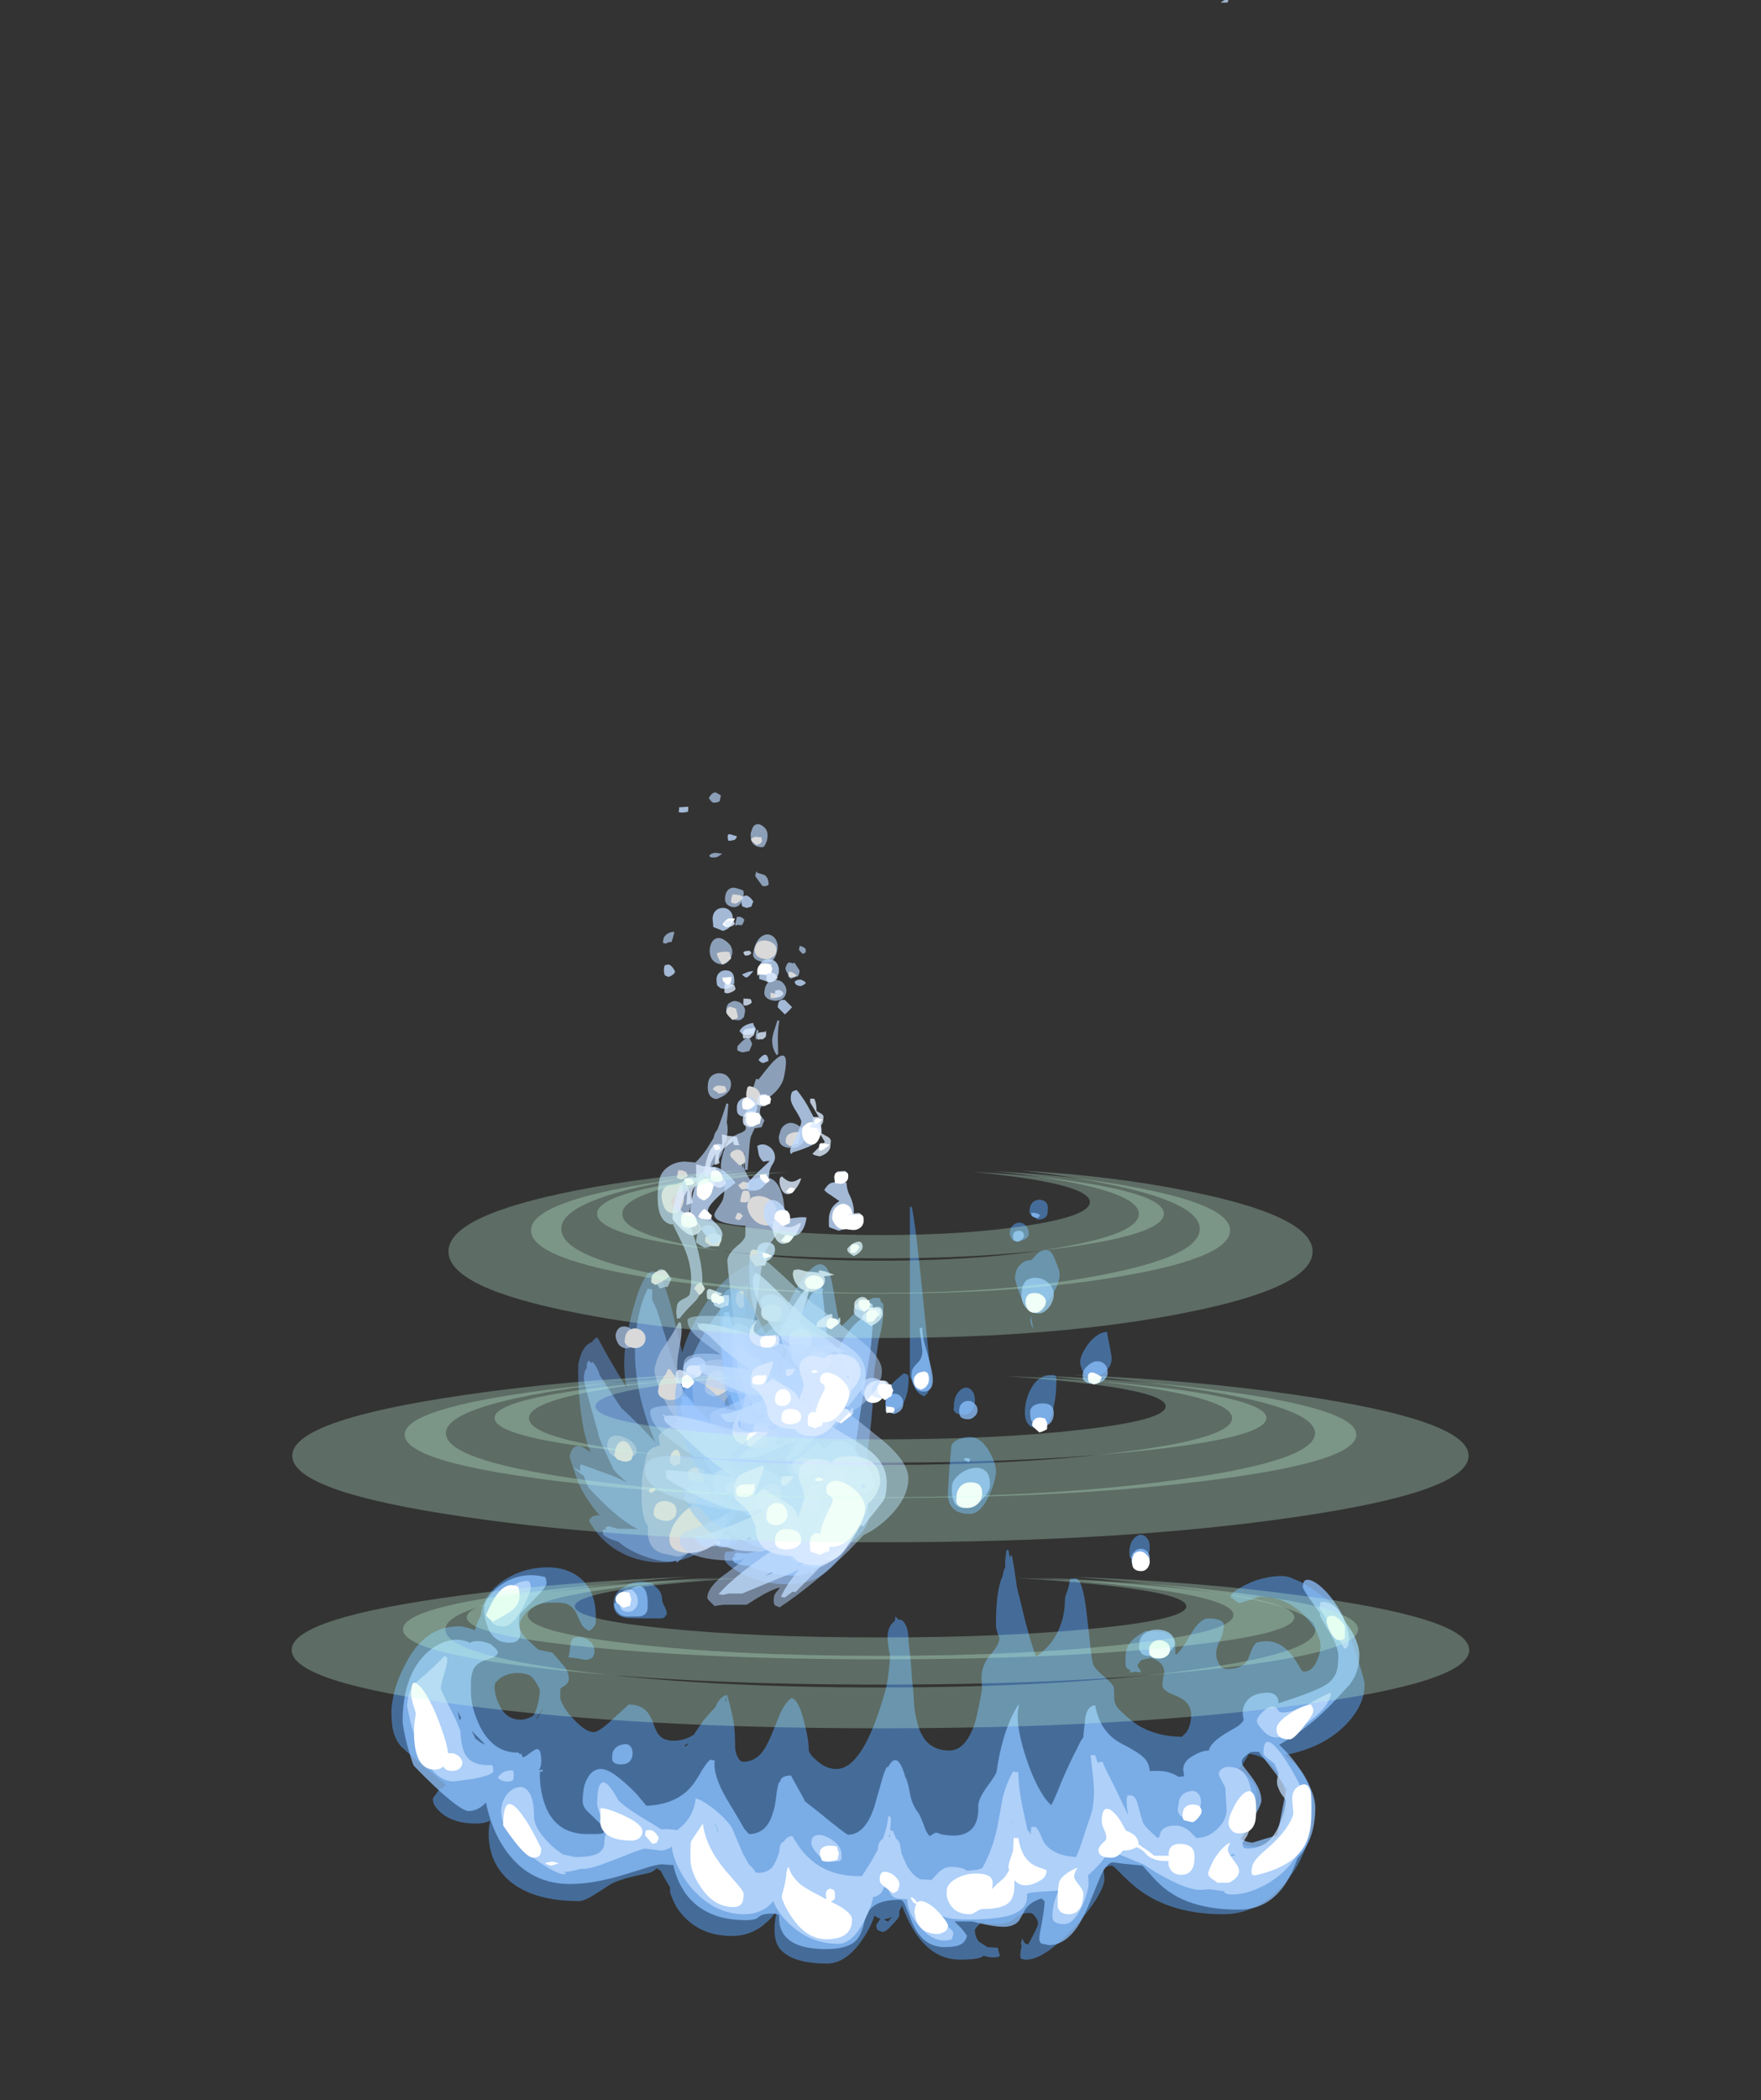 <?xml version="1.0" encoding="UTF-8" standalone="no"?>
<svg xmlns:ffdec="https://www.free-decompiler.com/flash" xmlns:xlink="http://www.w3.org/1999/xlink" ffdec:objectType="frame" height="1118.25px" width="938.0px" xmlns="http://www.w3.org/2000/svg">
  <rect width="100%" height="100%" fill="#333333" stroke="none"/>
  <g transform="matrix(1.0, 0.0, 0.0, 1.0, 424.7, 910.15)">
    <use ffdec:characterId="1176" height="149.35" transform="matrix(7.0, 0.0, 0.0, 7.0, -216.2, -910.15)" width="74.05" xlink:href="#shape0"/>
    <use ffdec:characterId="1173" height="58.3" transform="matrix(6.835, 1.489, -1.489, 6.835, -53.818, -490.489)" width="16.55" xlink:href="#shape1"/>
    <use ffdec:characterId="1175" height="59.15" transform="matrix(7.0, 0.0, 0.0, 7.0, -71.05, -480.65)" width="16.95" xlink:href="#shape2"/>
    <use ffdec:characterId="1177" height="52.25" transform="matrix(7.0, 0.0, 0.0, 7.0, -81.2, -420.1)" width="20.05" xlink:href="#shape3"/>
    <use ffdec:characterId="1177" height="52.25" transform="matrix(5.27, 0.0, 0.0, 5.27, -60.626, -403.979)" width="20.05" xlink:href="#shape3"/>
    <use ffdec:characterId="348" height="20.4" transform="matrix(3.435, 0.0, 0.0, 4.37, -185.834, -286.894)" width="134.0" xlink:href="#shape4"/>
    <use ffdec:characterId="348" height="20.4" transform="matrix(2.779, 0.0, 0.0, 3.195, -141.866, -286.534)" width="134.0" xlink:href="#shape4"/>
    <use ffdec:characterId="348" height="20.4" transform="matrix(2.253, 0.0, 0.0, 2.255, -106.672, -286.161)" width="134.0" xlink:href="#shape4"/>
    <use ffdec:characterId="348" height="20.4" transform="matrix(4.676, 0.0, 0.0, 4.369, -269.027, -178.12)" width="134.0" xlink:href="#shape4"/>
    <use ffdec:characterId="348" height="20.4" transform="matrix(3.783, 0.0, 0.0, 3.195, -209.157, -177.767)" width="134.0" xlink:href="#shape4"/>
    <use ffdec:characterId="348" height="20.4" transform="matrix(3.068, 0.0, 0.0, 2.255, -161.248, -177.398)" width="134.0" xlink:href="#shape4"/>
    <use ffdec:characterId="348" height="20.4" transform="matrix(4.681, 0.0, 0.0, 3.953, -269.36, -70.596)" width="134.0" xlink:href="#shape4"/>
    <use ffdec:characterId="348" height="20.4" transform="matrix(3.797, 0.0, 0.0, 2.79, -210.07, -70.124)" width="134.0" xlink:href="#shape4"/>
    <use ffdec:characterId="348" height="20.4" transform="matrix(3.29, 0.0, 0.0, 2.124, -176.113, -69.987)" width="134.0" xlink:href="#shape4"/>
  </g>
  <defs>
    <g id="shape0" transform="matrix(1.0, 0.0, 0.0, 1.0, 37.9, 138.55)">
      <path d="M12.65 -42.6 Q12.95 -41.9 12.95 -41.65 12.95 -41.05 12.5 -40.25 11.9 -39.1 10.75 -39.1 10.3 -39.1 9.9 -40.15 9.7 -40.7 9.55 -41.25 9.55 -42.05 10.0 -42.4 10.3 -42.7 10.75 -42.7 10.8 -42.7 11.25 -43.2 11.8 -43.65 12.25 -43.35 12.4 -43.25 12.65 -42.6 M12.0 -46.15 Q11.8 -45.75 11.25 -45.8 L10.7 -46.2 Q10.65 -46.3 10.65 -46.35 10.65 -47.2 11.35 -47.3 11.65 -47.3 11.85 -47.15 12.05 -47.0 12.05 -46.7 12.05 -46.35 12.0 -46.15 M1.7 -46.75 Q2.05 -44.95 2.6 -39.3 3.15 -34.05 3.15 -33.4 3.15 -33.05 3.0 -32.8 2.9 -32.55 2.65 -32.35 2.15 -32.5 1.9 -33.05 1.6 -33.8 1.55 -33.85 L1.55 -46.75 1.7 -46.75 M10.6 -44.7 Q10.6 -44.4 10.2 -44.25 9.9 -44.1 9.75 -44.1 9.35 -44.1 9.2 -44.5 9.15 -44.65 9.15 -44.75 9.15 -45.15 9.4 -45.35 9.6 -45.55 9.9 -45.55 10.15 -45.55 10.35 -45.35 10.6 -45.1 10.6 -44.7 M10.75 -38.45 L10.95 -37.5 Q10.8 -37.7 10.75 -37.9 10.7 -38.1 10.75 -38.45 M5.7 -33.0 Q6.05 -33.05 6.25 -32.8 6.5 -32.55 6.5 -32.0 6.5 -31.6 6.3 -31.3 6.1 -30.95 5.7 -30.95 5.05 -30.95 4.9 -31.25 4.85 -31.35 4.9 -31.55 4.9 -32.15 5.15 -32.55 5.4 -32.9 5.7 -33.0 M1.45 -33.7 Q1.45 -33.0 1.3 -32.45 1.0 -31.35 0.3 -31.35 L-0.1 -31.4 Q-0.15 -31.4 -0.1 -31.45 L-0.2 -31.35 Q-0.3 -31.35 -0.3 -31.65 -0.3 -32.55 -0.1 -32.9 0.15 -33.35 1.1 -34.1 L1.35 -34.0 Q1.45 -33.95 1.45 -33.7 M5.2 -29.05 Q5.65 -29.25 6.1 -29.25 7.0 -29.25 7.65 -28.05 8.1 -27.2 8.1 -26.65 8.1 -25.95 7.6 -24.85 6.95 -23.4 6.1 -23.4 4.9 -23.4 4.55 -24.25 4.4 -24.7 4.45 -25.1 L4.55 -26.8 4.7 -28.5 Q4.7 -28.8 5.2 -29.05 M10.4 -30.5 Q10.3 -30.75 10.3 -31.1 10.3 -32.05 10.75 -32.9 11.4 -34.1 12.6 -33.95 L12.65 -33.85 Q12.7 -33.8 12.7 -33.55 12.7 -32.45 12.5 -31.6 12.2 -29.9 11.35 -29.9 10.65 -29.9 10.4 -30.5 M16.75 -36.15 Q16.9 -35.45 16.9 -35.2 16.9 -34.7 16.5 -34.3 16.0 -33.8 15.35 -33.8 14.95 -33.8 14.65 -34.35 14.55 -34.65 14.5 -34.9 14.5 -35.45 15.1 -36.3 15.8 -37.2 16.55 -37.25 16.6 -36.9 16.75 -36.15 M19.0 -21.8 Q19.35 -21.85 19.55 -21.6 19.8 -21.35 19.8 -20.9 19.8 -20.5 19.7 -20.35 19.5 -19.95 18.9 -19.95 L18.45 -20.0 18.3 -20.05 18.3 -20.1 Q18.25 -20.2 18.25 -20.45 18.25 -21.05 18.5 -21.4 18.7 -21.7 19.0 -21.8 M14.15 -18.5 Q14.7 -18.5 15.0 -15.85 L15.25 -13.65 Q15.35 -12.45 15.5 -11.95 15.6 -11.65 16.25 -11.1 16.95 -10.5 17.05 -10.25 17.1 -10.15 17.1 -9.45 17.1 -8.9 17.45 -8.55 18.3 -7.7 18.95 -7.3 20.4 -6.45 22.25 -6.45 22.45 -6.65 22.6 -6.8 22.95 -7.35 22.95 -8.1 22.95 -9.05 21.95 -9.5 21.45 -9.7 21.25 -9.8 20.9 -10.0 20.8 -10.2 20.7 -10.5 20.9 -11.3 20.95 -12.1 19.9 -12.45 L19.2 -12.3 Q19.0 -12.15 18.85 -11.85 L19.1 -11.5 19.15 -11.35 18.6 -11.4 18.55 -11.35 18.25 -11.35 18.35 -11.5 Q18.1 -11.6 18.0 -11.75 17.95 -11.9 17.95 -12.35 17.95 -13.05 18.2 -13.45 18.55 -14.0 19.5 -14.5 L20.9 -14.4 Q21.65 -14.05 21.75 -13.6 21.75 -13.0 21.75 -12.75 L21.8 -12.7 Q22.15 -12.9 22.95 -14.3 23.65 -15.45 24.25 -15.45 25.2 -15.45 25.4 -15.1 25.5 -14.9 25.4 -14.65 25.4 -14.25 25.1 -13.7 24.85 -13.15 24.85 -12.75 24.85 -12.4 25.05 -12.05 25.25 -11.6 25.65 -11.6 26.95 -11.6 27.3 -12.4 L27.55 -13.05 Q27.7 -13.4 27.9 -13.6 29.4 -14.05 30.5 -12.8 30.8 -12.45 31.15 -11.85 31.4 -11.4 31.5 -11.4 32.2 -11.4 32.55 -12.3 32.75 -12.75 32.8 -13.25 32.8 -14.4 31.6 -15.65 30.15 -17.1 28.25 -17.1 28.0 -17.1 27.55 -16.9 L26.6 -16.6 26.05 -17.0 25.95 -17.05 Q25.95 -17.35 26.55 -17.7 27.1 -18.05 27.9 -18.35 29.9 -18.95 30.75 -18.45 31.6 -18.15 32.75 -17.3 34.0 -16.45 34.35 -15.85 34.6 -15.45 35.35 -13.2 36.15 -10.85 36.15 -10.4 36.15 -8.8 34.65 -7.3 32.95 -5.6 30.05 -5.05 30.75 -4.55 31.3 -3.9 32.2 -2.7 32.2 -1.25 32.2 2.15 30.15 4.6 28.1 7.05 25.4 7.05 21.5 7.05 19.0 5.2 18.4 4.75 17.6 3.95 17.05 3.35 16.9 3.35 16.6 3.35 16.35 3.55 L16.25 3.65 Q16.35 4.0 16.35 4.4 16.35 4.9 15.7 5.95 15.05 6.95 14.1 8.0 11.7 10.6 10.3 10.5 L10.05 10.45 Q9.95 10.4 9.95 10.1 L10.0 9.7 Q10.1 9.4 10.0 9.3 L10.05 9.05 10.1 8.9 10.25 9.2 Q10.35 9.3 10.55 9.35 11.3 8.0 11.3 7.75 11.3 7.5 11.1 7.25 10.9 6.95 10.65 6.95 9.9 6.95 9.5 7.4 9.05 7.8 8.05 7.8 L7.2 7.75 7.05 7.6 6.75 7.9 Q6.5 8.15 6.5 8.25 6.5 8.75 6.75 9.05 L6.75 9.1 Q7.15 9.35 7.45 9.55 L8.25 9.6 Q8.25 9.65 8.3 9.9 L8.4 10.15 Q8.4 10.25 8.25 10.3 7.7 10.4 7.15 10.2 7.05 10.3 6.9 10.35 6.45 10.5 5.35 10.5 2.95 10.5 1.5 7.65 1.2 7.05 0.95 6.4 L0.75 6.8 0.75 7.1 Q0.75 7.3 0.25 7.8 -0.25 8.4 -0.55 8.4 L-0.9 8.25 Q-1.0 8.15 -1.0 7.85 L-0.7 7.4 Q-0.95 7.3 -1.15 7.15 -1.4 8.0 -2.05 8.95 -3.3 10.8 -4.75 10.8 -7.5 10.8 -8.4 9.6 -8.75 9.1 -8.75 8.2 -8.75 7.55 -8.55 6.65 -8.85 7.25 -9.4 7.7 -10.5 8.7 -12.0 8.7 -14.4 8.7 -15.8 7.05 -16.25 6.55 -16.5 5.9 -16.7 5.45 -16.7 5.3 L-16.7 5.0 -17.2 4.15 -17.4 3.75 Q-17.6 3.65 -17.7 3.55 L-17.95 3.75 Q-18.15 3.9 -18.7 4.0 -20.45 4.35 -21.2 4.75 L-22.2 5.4 Q-23.2 6.05 -23.6 6.05 -27.35 6.05 -29.15 4.3 -30.5 2.95 -30.5 0.95 -30.5 0.45 -30.4 -0.05 -30.85 0.15 -31.5 0.15 -33.15 0.15 -34.1 -0.65 -34.75 -1.2 -34.75 -1.7 -34.75 -1.8 -34.5 -2.1 -34.3 -2.45 -34.1 -2.55 L-34.05 -2.5 -33.75 -2.8 -35.95 -4.65 Q-36.85 -5.4 -37.2 -5.75 -37.6 -6.25 -37.75 -6.85 -37.9 -7.35 -37.9 -8.4 -37.9 -8.85 -37.7 -9.8 -37.4 -10.95 -36.85 -11.95 -35.4 -14.85 -32.8 -14.85 -32.3 -14.85 -31.55 -14.55 -31.45 -14.9 -31.3 -15.3 L-31.1 -15.65 Q-31.0 -17.0 -29.75 -18.05 -28.45 -19.1 -26.7 -19.3 -24.9 -19.5 -23.7 -18.65 -22.35 -17.65 -22.35 -15.6 -22.35 -15.25 -22.35 -15.1 -22.45 -14.75 -22.85 -14.5 -23.2 -14.65 -23.4 -14.95 -23.5 -15.1 -23.7 -15.55 -24.0 -16.4 -24.7 -16.6 L-25.1 -16.65 -25.85 -16.65 Q-26.85 -16.65 -27.6 -15.95 -28.15 -15.35 -28.15 -14.9 -28.15 -14.35 -27.4 -13.7 L-26.75 -13.1 -26.6 -13.05 -25.65 -12.85 -24.7 -11.75 Q-24.4 -11.3 -24.4 -10.85 -24.4 -10.5 -24.85 -10.25 L-25.05 -10.1 -25.05 -9.35 Q-24.8 -8.55 -23.95 -7.7 -23.1 -6.8 -22.5 -6.8 -22.1 -6.8 -21.0 -7.85 L-19.85 -8.9 Q-19.0 -8.9 -18.55 -8.45 -18.25 -8.2 -18.0 -7.55 -17.75 -6.8 -17.55 -6.6 -17.2 -6.15 -16.45 -6.15 -15.6 -6.15 -14.9 -6.6 L-14.15 -7.7 Q-13.65 -8.3 -13.25 -8.7 L-13.15 -8.95 Q-12.8 -9.5 -12.5 -9.6 L-12.45 -9.65 Q-12.45 -9.6 -12.45 -9.35 -12.45 -9.3 -12.5 -9.15 L-12.45 -9.1 Q-12.35 -9.35 -12.45 -9.5 L-12.35 -9.65 Q-11.95 -8.15 -11.85 -7.5 -11.75 -6.8 -11.75 -5.7 -11.75 -5.35 -11.6 -5.0 -11.4 -4.55 -11.15 -4.55 -10.35 -4.55 -9.8 -5.15 -9.4 -5.6 -9.0 -6.55 L-8.35 -8.15 Q-7.95 -9.05 -7.45 -9.4 -6.9 -9.25 -6.5 -7.6 -6.15 -6.3 -6.15 -5.5 -6.15 -5.15 -5.55 -4.65 -4.85 -4.0 -4.05 -4.0 -2.0 -4.0 -0.35 -9.85 -0.1 -10.65 0.05 -12.55 -0.15 -13.55 -0.15 -14.0 -0.15 -14.55 0.1 -14.95 0.25 -15.15 0.4 -15.25 L0.45 -15.6 0.7 -15.35 Q1.0 -15.4 1.2 -15.0 1.45 -14.6 1.45 -13.65 1.55 -12.9 1.65 -11.75 L1.75 -10.4 Q1.8 -10.25 1.85 -9.25 1.9 -8.25 2.1 -7.6 2.6 -5.4 4.55 -5.4 5.8 -5.4 6.5 -7.5 6.8 -8.6 7.05 -10.15 6.95 -10.95 7.05 -11.45 7.2 -12.15 7.7 -12.7 8.45 -13.6 8.35 -14.0 L8.2 -14.4 Q8.1 -14.7 8.1 -15.0 8.1 -16.1 8.2 -17.05 8.35 -18.15 8.6 -18.65 8.65 -19.0 8.8 -19.35 L8.8 -19.7 Q8.8 -19.95 8.85 -20.25 L8.9 -20.65 9.05 -20.65 9.15 -20.1 9.3 -20.3 Q9.5 -19.25 9.7 -17.8 L10.0 -16.6 Q10.6 -14.0 11.15 -12.55 12.3 -13.3 12.9 -14.65 13.35 -15.7 13.35 -16.9 13.35 -17.1 13.55 -17.6 13.7 -18.05 13.7 -18.35 13.75 -18.35 13.75 -18.45 13.85 -18.5 14.15 -18.5 M26.55 -4.0 Q26.9 -3.8 27.25 -3.45 27.95 -2.7 27.95 -2.2 27.95 -1.25 27.35 0.05 L26.7 1.3 Q26.7 1.5 26.9 1.7 27.2 1.9 27.75 1.9 29.4 1.9 30.0 0.35 30.25 -0.4 30.2 -1.2 30.2 -2.45 29.6 -3.6 28.8 -5.0 27.35 -5.15 27.05 -4.6 26.85 -4.35 L26.55 -4.0 M5.85 8.75 L5.65 8.6 5.85 8.8 5.85 8.75 M-24.0 -14.0 Q-23.35 -14.15 -22.85 -13.75 -22.45 -13.45 -22.45 -12.95 -22.45 -12.75 -22.55 -12.55 -22.75 -12.3 -23.15 -12.3 L-23.7 -12.4 -24.45 -12.5 Q-24.35 -12.7 -24.3 -13.3 -24.25 -13.85 -24.0 -14.0 M-28.3 -11.3 Q-29.1 -11.3 -29.7 -10.85 -29.85 -10.7 -30.0 -10.55 L-30.05 -10.3 Q-30.05 -9.55 -29.7 -8.9 -29.2 -7.75 -28.05 -7.75 -27.75 -7.75 -27.4 -7.9 L-27.1 -8.05 Q-26.85 -8.5 -26.75 -9.0 -26.65 -9.4 -26.6 -9.95 L-26.65 -10.1 Q-26.95 -10.8 -27.35 -11.1 -27.75 -11.3 -28.3 -11.3 M-26.6 -10.5 L-26.6 -10.5 M-26.35 -8.65 L-26.45 -8.45 Q-26.75 -8.0 -26.9 -7.85 L-26.9 -7.8 Q-26.7 -8.0 -26.55 -8.25 -26.4 -8.45 -26.35 -8.65 M-30.3 -9.8 L-30.2 -10.25 -30.15 -10.3 Q-30.25 -10.1 -30.3 -9.8 M-5.55 -22.65 Q-6.0 -22.2 -6.25 -22.2 -6.5 -22.2 -6.9 -22.5 -7.3 -22.75 -7.3 -22.85 -7.3 -23.35 -6.95 -23.75 -6.65 -24.15 -6.2 -24.25 -5.75 -24.35 -5.45 -24.15 -5.15 -23.95 -5.15 -23.4 -5.15 -23.1 -5.55 -22.65 M-10.45 -25.4 L-10.4 -25.35 Q-9.95 -25.05 -9.95 -24.55 -9.95 -24.3 -10.3 -23.85 -10.65 -23.4 -10.75 -23.4 L-11.2 -23.45 -11.55 -23.55 -11.6 -23.7 Q-11.8 -23.7 -11.85 -23.75 L-11.9 -23.9 Q-11.95 -24.0 -11.95 -24.25 -11.95 -24.65 -11.65 -25.0 -11.4 -25.3 -11.05 -25.4 L-10.45 -25.4 M-11.55 -21.35 Q-11.65 -21.1 -12.05 -20.95 L-12.9 -20.95 Q-13.25 -21.05 -13.45 -21.4 -13.6 -21.7 -13.6 -21.9 -13.6 -22.3 -13.35 -22.55 L-13.1 -22.8 Q-12.95 -22.9 -12.8 -22.9 L-12.75 -22.9 Q-12.4 -22.95 -12.15 -22.75 L-12.0 -22.55 Q-11.85 -22.4 -11.7 -22.25 -11.5 -21.95 -11.5 -21.75 -11.5 -21.45 -11.55 -21.35 M-19.0 -18.25 Q-18.65 -18.25 -18.3 -18.15 L-18.1 -18.15 Q-18.0 -18.1 -17.9 -17.95 L-17.85 -17.9 Q-17.3 -17.5 -17.3 -16.85 L-17.3 -16.75 Q-16.95 -16.0 -16.95 -15.95 L-16.95 -15.65 -17.0 -15.75 -17.1 -15.55 Q-17.2 -15.45 -17.5 -15.45 -19.8 -15.45 -20.05 -15.5 -21.0 -15.65 -21.0 -16.55 -21.0 -17.25 -20.5 -17.65 -20.35 -17.75 -20.15 -17.85 -19.7 -18.2 -19.0 -18.25 M-15.5 -5.7 L-15.3 -5.95 Q-15.5 -5.85 -15.6 -5.8 L-15.5 -5.7 M-0.35 7.5 L-0.1 7.6 0.2 7.25 Q-0.1 7.4 -0.35 7.4 L-0.35 7.5" fill="#59a5ff" fill-opacity="0.502" fill-rule="evenodd" stroke="none"/>
      <path d="M10.8 -46.3 L11.0 -46.3 Q11.2 -46.3 11.45 -46.15 11.4 -45.95 11.25 -45.9 L11.05 -45.95 Q10.85 -46.0 10.8 -46.1 L10.8 -46.3 M10.15 -44.85 L10.25 -44.55 Q10.2 -44.4 10.05 -44.25 9.95 -44.2 9.75 -44.1 L9.5 -44.2 Q9.4 -44.25 9.4 -44.55 9.4 -44.85 9.65 -44.9 9.85 -45.0 10.15 -44.85 M10.15 -39.45 Q10.0 -39.85 10.05 -40.2 10.05 -40.8 10.4 -41.15 10.75 -41.4 11.25 -41.35 11.75 -41.3 12.1 -40.95 12.5 -40.6 12.5 -40.1 12.5 -39.65 12.2 -39.2 11.8 -38.65 11.35 -38.65 10.5 -38.65 10.15 -39.45 M2.9 -35.55 Q3.3 -34.15 3.3 -33.6 3.3 -33.3 3.2 -33.05 3.0 -32.7 2.6 -32.7 1.95 -32.7 1.75 -33.45 1.65 -33.8 1.7 -34.2 1.7 -34.45 2.1 -34.85 2.5 -35.2 2.5 -35.8 L2.4 -36.65 Q2.3 -37.25 2.3 -37.55 L2.5 -37.55 Q2.45 -36.95 2.9 -35.55 M0.85 -32.35 Q1.05 -32.15 1.05 -31.8 1.05 -31.2 0.35 -31.0 L-0.3 -31.2 -0.3 -31.8 Q-0.3 -32.15 -0.1 -32.35 0.1 -32.55 0.35 -32.55 0.65 -32.55 0.85 -32.35 M5.5 -31.8 Q5.7 -32.0 6.0 -32.0 6.25 -32.0 6.45 -31.8 6.7 -31.6 6.7 -31.3 6.7 -31.0 6.45 -30.8 6.25 -30.6 6.0 -30.6 5.45 -30.6 5.35 -30.9 5.3 -31.0 5.3 -31.25 5.3 -31.6 5.5 -31.8 M10.7 -31.15 Q10.7 -31.45 11.0 -31.65 11.25 -31.8 11.6 -31.8 12.5 -31.85 12.5 -31.05 12.5 -30.75 12.35 -30.45 12.05 -30.05 11.6 -30.05 10.95 -30.05 10.75 -30.6 10.7 -30.9 10.7 -31.15 M16.6 -34.1 Q16.6 -33.85 16.3 -33.55 15.95 -33.3 15.55 -33.3 14.95 -33.3 14.75 -33.6 14.7 -33.7 14.7 -33.95 14.7 -34.3 15.0 -34.6 15.3 -34.9 15.65 -35.0 16.05 -35.05 16.3 -34.85 16.6 -34.65 16.6 -34.1 M18.65 -20.55 Q18.85 -20.75 19.1 -20.75 19.4 -20.75 19.6 -20.55 19.8 -20.35 19.8 -20.05 19.8 -19.75 19.6 -19.55 19.4 -19.35 19.15 -19.35 18.6 -19.35 18.45 -19.65 18.4 -19.75 18.4 -20.0 18.4 -20.35 18.65 -20.55 M21.3 -14.35 Q21.7 -14.05 21.7 -13.6 21.7 -13.05 21.0 -12.8 20.45 -12.6 19.7 -12.6 19.2 -12.6 19.05 -13.0 18.95 -13.15 19.0 -13.4 19.0 -14.0 19.4 -14.3 19.8 -14.6 20.35 -14.6 20.9 -14.6 21.3 -14.35 M7.05 -24.5 Q6.4 -23.85 5.7 -23.85 4.95 -23.85 4.8 -24.65 4.7 -25.05 4.75 -25.45 4.75 -25.9 5.2 -26.3 5.6 -26.7 6.2 -26.85 6.8 -27.0 7.2 -26.75 7.65 -26.45 7.65 -25.65 7.65 -25.1 7.05 -24.5 M6.0 -27.3 L5.9 -27.4 Q5.75 -27.45 5.65 -27.55 5.7 -27.65 5.85 -27.65 6.05 -27.65 6.15 -27.55 L6.0 -27.3 M9.8 -8.6 Q9.75 -8.35 9.75 -8.1 9.75 -6.45 10.75 -3.85 11.55 -1.9 12.3 -1.25 12.55 -1.65 13.05 -2.95 13.85 -4.8 14.25 -5.5 14.5 -6.1 14.75 -6.4 L14.75 -6.5 14.9 -7.9 Q15.05 -8.8 15.65 -8.85 15.9 -7.5 16.6 -6.75 17.05 -6.2 18.0 -5.75 19.0 -5.2 19.25 -4.95 19.75 -4.55 19.8 -3.85 L20.2 -3.85 Q21.25 -3.9 22.0 -3.4 L22.4 -3.45 22.4 -3.6 22.35 -3.95 Q22.35 -4.6 23.1 -5.0 23.75 -5.4 24.3 -5.4 24.4 -6.0 25.65 -6.75 L26.5 -7.25 Q26.9 -7.55 26.95 -7.75 26.7 -8.7 27.3 -9.3 27.8 -9.8 28.8 -9.8 29.3 -9.8 29.5 -9.45 29.6 -9.3 29.6 -9.0 32.6 -9.95 33.35 -10.5 33.8 -10.85 34.0 -11.35 34.15 -11.8 34.15 -12.6 34.15 -13.3 33.45 -14.45 32.75 -15.6 32.75 -15.7 L32.75 -15.85 31.9 -17.05 Q31.45 -17.7 31.45 -17.85 31.45 -18.55 32.05 -18.35 32.55 -18.2 33.3 -17.4 34.05 -16.55 34.55 -15.5 L34.75 -15.1 Q35.05 -14.7 35.3 -14.25 35.75 -13.35 35.75 -12.7 35.75 -11.6 35.3 -10.85 35.15 -10.6 35.0 -10.4 L34.35 -9.7 Q33.5 -8.75 32.5 -7.85 30.9 -6.5 29.65 -5.85 L30.1 -5.4 Q31.0 -4.45 31.65 -3.3 32.4 -2.0 32.4 -1.05 32.4 1.35 31.05 2.8 L30.8 3.45 Q29.45 6.7 26.6 6.7 23.35 6.7 21.45 5.45 20.8 5.05 20.15 4.35 L19.25 3.35 17.75 3.2 17.0 3.1 Q16.6 3.1 16.1 4.05 L15.2 6.25 Q14.6 7.7 14.0 8.4 13.15 9.4 12.15 9.4 L11.65 9.3 11.5 9.25 11.45 9.15 Q11.4 9.1 11.4 8.85 11.4 8.65 11.6 7.65 11.8 6.55 11.8 6.05 L11.55 5.85 Q10.75 6.1 10.35 6.65 10.0 7.3 9.85 7.55 9.5 7.95 8.85 8.0 8.05 8.05 6.3 7.6 L4.95 7.6 5.3 7.95 Q5.65 8.3 5.9 8.7 5.75 9.2 5.4 9.35 5.05 9.55 4.2 9.55 2.55 9.55 1.75 7.75 L1.25 6.5 Q1.05 5.95 0.8 5.95 -0.75 5.95 -1.35 6.55 -1.75 6.85 -1.95 7.8 -2.2 8.75 -2.6 9.1 -3.25 9.7 -4.85 9.7 -7.35 9.7 -8.1 8.5 -8.45 7.9 -8.4 7.15 L-8.5 7.05 -8.9 7.0 Q-9.7 7.0 -9.95 7.25 -10.15 7.5 -10.95 7.5 -14.0 7.5 -15.5 5.5 -16.2 4.5 -16.45 3.3 L-16.7 3.3 -17.3 3.25 Q-17.65 3.25 -18.45 3.5 L-20.05 4.0 Q-22.5 4.75 -24.3 4.75 -27.7 4.75 -29.55 1.65 -30.15 0.65 -30.5 -0.6 -30.65 -1.1 -30.7 -1.45 -31.3 -0.8 -32.05 -0.8 -32.5 -0.8 -34.1 -2.2 -35.3 -3.3 -36.2 -4.25 -36.3 -4.4 -36.7 -5.8 -37.05 -7.25 -37.05 -7.65 -37.05 -9.95 -36.2 -11.55 -35.45 -12.9 -34.25 -13.5 -33.2 -14.0 -32.35 -13.75 -32.1 -13.7 -31.95 -13.6 -31.35 -13.9 -30.35 -13.5 L-29.95 -13.15 Q-29.8 -12.95 -29.8 -12.9 -29.8 -12.55 -30.55 -12.35 -31.4 -12.1 -31.65 -11.6 -31.8 -11.3 -31.85 -10.7 L-31.85 -9.85 Q-31.85 -8.65 -31.15 -7.2 -30.1 -5.2 -28.25 -5.25 L-28.1 -5.1 Q-28.05 -5.2 -28.0 -5.15 -27.95 -4.9 -27.9 -4.9 -27.75 -4.9 -27.45 -5.15 L-27.0 -5.45 Q-26.5 -5.75 -26.5 -4.6 -26.5 -4.2 -26.65 -3.95 L-26.65 -3.9 -26.4 -3.95 Q-26.35 -3.85 -26.45 -3.8 L-26.6 -3.8 Q-26.65 -2.35 -26.15 -1.1 -25.3 0.95 -23.0 0.95 L-22.2 0.95 -21.8 0.9 Q-21.8 0.8 -21.5 0.7 -21.95 0.2 -22.9 -0.7 -23.35 -1.1 -23.35 -1.55 -23.35 -2.2 -23.2 -2.8 -22.8 -4.0 -21.95 -4.0 -21.1 -4.0 -19.25 -2.1 L-18.5 -1.2 Q-16.2 -1.3 -15.05 -2.7 -14.75 -3.05 -14.3 -3.85 -13.9 -4.5 -13.65 -4.7 L-13.3 -4.65 Q-13.45 -3.5 -12.35 -1.65 L-11.45 -0.15 -11.05 0.55 -10.7 0.95 Q-9.3 0.95 -8.85 -0.75 -8.7 -1.15 -8.6 -2.1 -8.5 -2.8 -8.4 -3.0 L-8.35 -3.0 -8.25 -3.25 Q-8.05 -3.5 -7.5 -3.5 L-6.45 -1.6 -6.45 -1.55 -5.55 -0.85 Q-3.3 1.0 -3.15 1.0 -1.85 1.0 -1.15 -1.15 L-0.65 -2.9 Q-0.4 -3.85 -0.2 -4.15 L-0.1 -4.15 Q0.6 -5.5 1.2 -3.4 1.4 -3.05 1.55 -2.15 1.7 -1.3 2.2 -0.65 2.4 -0.35 2.75 0.65 2.85 0.85 2.95 1.0 L3.1 1.1 Q3.4 0.85 3.55 0.85 3.7 0.85 3.85 0.95 5.7 1.35 6.4 0.4 6.8 -0.2 6.75 -1.1 6.7 -1.6 7.35 -2.55 8.1 -3.55 8.15 -3.8 8.35 -5.25 8.75 -6.55 9.25 -8.1 9.85 -8.95 L9.8 -8.6 M27.05 -4.05 L27.55 -3.4 Q28.3 -2.4 28.3 -1.6 28.3 -1.25 27.45 0.15 L26.75 1.3 26.8 1.35 Q27.25 1.6 27.65 1.6 L28.6 1.3 29.5 1.05 30.05 -1.75 Q30.15 -2.15 30.25 -2.45 29.5 -3.55 28.1 -5.3 L27.55 -5.3 27.35 -5.2 Q26.8 -4.8 26.8 -4.55 26.8 -4.35 27.05 -4.05 M-30.85 -16.2 Q-30.85 -16.6 -30.5 -17.1 -30.1 -17.65 -29.5 -18.05 -28.0 -19.05 -26.2 -18.6 L-26.15 -18.45 Q-26.1 -18.4 -26.1 -18.1 -26.1 -17.85 -27.05 -16.9 L-28.1 -15.8 Q-28.2 -15.55 -28.2 -15.1 L-28.1 -14.4 Q-28.05 -13.6 -28.9 -13.6 -30.15 -13.6 -30.6 -14.85 -30.85 -15.5 -30.85 -16.2 M-32.6 -7.9 Q-32.75 -8.15 -32.85 -8.4 -32.8 -8.1 -32.75 -7.8 L-32.65 -7.75 -32.6 -7.9 M-31.5 -6.3 L-31.1 -6.0 -30.75 -5.85 -31.8 -6.9 -31.5 -6.3 M-5.7 -22.15 Q-5.95 -22.0 -6.15 -22.0 -6.7 -22.0 -6.85 -22.3 -6.95 -22.45 -6.95 -22.65 -6.95 -23.0 -6.75 -23.2 -6.5 -23.4 -6.2 -23.4 -5.9 -23.4 -5.7 -23.2 -5.5 -23.0 -5.5 -22.65 -5.5 -22.35 -5.7 -22.15 M-10.35 -24.15 Q-10.3 -24.05 -10.3 -23.8 -10.3 -23.5 -10.35 -23.45 L-10.4 -23.4 -10.85 -23.25 -11.3 -23.65 -11.4 -23.75 Q-11.4 -24.05 -11.3 -24.2 -11.05 -24.5 -10.45 -24.3 L-10.35 -24.15 M-12.05 -21.35 L-12.2 -21.05 Q-12.35 -20.85 -12.65 -20.85 L-13.05 -20.9 -13.05 -20.95 Q-13.1 -21.0 -13.2 -21.05 -13.25 -21.1 -13.25 -21.4 L-13.25 -21.65 Q-13.2 -21.7 -13.15 -21.8 L-12.85 -21.85 -12.15 -21.8 Q-12.15 -21.65 -12.05 -21.35 M-18.45 -16.0 Q-18.6 -15.6 -19.15 -15.6 L-20.05 -15.6 Q-20.55 -15.65 -20.8 -16.05 -20.95 -16.3 -20.95 -16.55 -20.3 -17.35 -19.65 -17.7 -18.4 -18.45 -18.4 -16.5 -18.4 -16.15 -18.45 -16.0 M-19.8 -4.55 Q-20.0 -4.35 -20.45 -4.35 -20.95 -4.35 -21.1 -4.65 -21.1 -4.75 -21.1 -5.0 -21.1 -5.35 -20.85 -5.6 -20.65 -5.8 -20.35 -5.85 -20.0 -5.95 -19.8 -5.8 -19.55 -5.6 -19.55 -5.2 -19.55 -4.8 -19.8 -4.55" fill="#8cc1ff" fill-opacity="0.753" fill-rule="evenodd" stroke="none"/>
      <path d="M25.7 -138.35 L25.2 -138.35 Q25.3 -138.45 25.5 -138.55 25.7 -138.6 25.8 -138.5 L25.7 -138.35 M0.1 -0.3 L0.1 0.05 0.05 0.65 0.05 0.6 0.1 0.7 0.25 0.7 0.5 1.3 Q0.75 1.45 0.8 1.75 L0.9 2.35 0.95 2.5 Q1.15 3.0 1.3 3.3 1.7 4.05 2.35 4.4 L2.6 4.4 3.2 4.45 3.6 4.0 Q4.1 3.45 4.65 3.45 5.55 3.45 5.9 3.75 L6.75 3.65 Q6.9 3.6 7.05 3.55 7.8 2.25 8.2 0.45 L8.6 -1.75 Q8.9 -2.95 9.4 -3.8 L9.8 -3.75 Q9.8 -2.7 10.1 -1.2 L10.5 0.65 10.65 0.8 10.75 1.0 Q10.75 0.65 10.8 0.5 L10.75 0.45 Q10.75 0.4 11.05 0.4 11.2 0.4 11.4 0.8 11.65 1.4 11.8 1.65 12.5 2.6 14.2 2.7 L14.45 2.1 Q14.7 1.35 15.25 -0.3 15.6 -1.2 15.55 -2.6 15.5 -3.4 15.3 -5.05 L15.65 -5.05 15.85 -4.45 Q15.95 -4.55 16.2 -4.55 16.45 -3.95 17.15 -2.6 L18.15 -0.5 18.1 -0.85 Q18.05 -1.15 18.05 -1.4 L18.05 -1.8 18.15 -1.9 18.05 -1.95 Q18.05 -2.0 18.35 -2.0 18.75 -2.0 18.95 -1.1 19.25 0.05 19.35 0.2 19.6 0.55 20.4 1.25 L20.55 1.15 Q20.6 0.3 21.8 0.3 22.3 0.3 22.85 0.75 L23.35 1.25 Q24.25 1.25 24.95 0.55 25.6 -0.05 25.65 -0.8 L25.55 -2.6 Q25.05 -3.5 25.05 -3.6 25.05 -3.85 25.35 -4.05 25.6 -4.2 25.95 -4.15 26.9 -4.1 27.3 -3.15 27.5 -2.65 27.6 -1.9 27.7 -1.2 27.7 -0.8 27.7 0.0 27.2 1.1 L26.85 1.65 26.9 1.9 Q26.95 2.05 27.25 2.05 28.95 2.05 29.7 0.15 30.1 -0.8 30.15 -1.6 L30.05 -1.8 Q29.75 -2.1 29.55 -2.65 29.45 -2.9 29.5 -3.25 L29.6 -3.7 29.3 -4.4 29.05 -4.6 Q28.45 -5.0 28.45 -5.2 28.45 -6.3 29.0 -6.0 29.5 -5.7 30.25 -4.5 30.9 -3.5 31.45 -2.3 32.0 -1.15 32.0 -0.8 32.0 1.9 29.95 3.85 29.05 4.65 28.0 5.1 27.0 5.55 26.05 5.55 25.65 5.55 25.5 5.4 L25.45 5.3 24.35 5.15 23.7 5.2 Q22.8 5.2 21.35 4.45 20.25 3.9 19.4 3.3 19.2 3.2 17.6 2.55 17.1 2.4 16.8 2.2 L16.1 3.1 Q15.55 3.7 15.1 4.1 15.15 4.35 15.15 4.7 15.15 5.3 14.65 6.45 14.0 7.8 13.3 7.8 12.65 7.8 12.45 7.5 12.4 7.4 12.4 7.15 12.4 6.25 12.85 5.3 L12.9 5.25 11.25 5.35 10.8 5.4 10.45 5.5 Q10.6 6.65 9.25 7.1 8.2 7.45 6.0 7.45 4.2 7.45 3.8 7.05 L3.75 7.0 3.7 7.25 Q3.85 7.5 4.4 7.95 4.85 8.35 4.85 8.4 4.85 8.7 4.8 8.75 4.75 8.85 4.75 8.95 L4.6 9.0 4.2 9.05 Q3.15 9.05 2.2 7.9 1.35 6.85 1.35 5.9 0.7 5.9 0.4 5.8 -0.05 5.55 -0.15 4.85 L-0.25 4.75 Q-0.4 4.9 -0.55 5.3 -0.75 5.65 -1.25 5.75 -1.35 6.45 -1.95 7.6 -2.85 9.3 -3.9 9.3 -6.05 9.3 -7.65 7.75 -8.5 6.95 -8.85 6.05 -9.05 6.3 -9.3 6.5 -10.05 7.05 -11.05 7.05 -13.4 7.05 -15.2 4.9 -15.85 4.05 -16.25 3.1 -16.55 2.4 -16.55 1.9 L-16.7 2.0 Q-17.05 2.2 -17.45 2.2 L-18.65 2.05 Q-19.45 2.3 -20.4 2.7 L-22.0 3.3 Q-22.8 3.6 -23.4 3.6 L-23.5 3.6 Q-24.4 3.85 -24.9 3.85 -24.7 3.85 -24.6 3.95 -24.75 4.1 -25.35 3.85 -26.1 3.5 -27.05 2.8 -29.55 0.9 -29.55 -0.8 -29.55 -1.4 -29.2 -1.95 -28.8 -2.5 -28.3 -2.6 -27.8 -2.75 -27.45 -2.25 -27.05 -1.7 -27.05 -0.4 -27.05 0.55 -25.75 1.8 -25.3 2.2 -24.85 2.5 L-23.9 2.7 Q-22.65 2.7 -22.15 2.4 -21.75 2.15 -21.7 1.7 -21.7 1.2 -21.6 1.0 -21.55 0.85 -21.35 0.75 L-21.6 0.35 Q-22.05 -0.45 -22.25 -1.25 -22.25 -2.55 -22.0 -2.85 -21.6 -3.4 -20.65 -1.65 -20.2 -1.1 -18.15 0.1 L-17.35 0.6 Q-16.95 0.55 -16.6 0.6 L-16.15 0.65 -16.1 0.6 Q-14.9 -0.3 -14.75 -1.75 -14.45 -1.75 -13.55 -1.1 -12.5 -0.3 -12.0 0.45 L-11.15 2.45 -10.7 3.25 Q-10.35 3.55 -10.2 3.85 -10.05 3.9 -9.95 3.9 -9.35 3.9 -8.95 3.5 -8.7 3.2 -8.45 2.5 L-8.4 2.35 Q-8.35 1.55 -8.05 1.55 -7.8 1.1 -7.4 1.1 L-7.05 1.65 Q-6.65 2.3 -6.15 2.75 -4.65 4.2 -2.1 4.15 L-1.4 3.05 -0.9 2.15 -0.85 1.8 Q-0.75 1.45 -0.5 1.3 -0.15 0.35 -0.1 -0.4 L0.0 -0.4 0.1 -0.3 M21.95 -0.75 Q21.9 -1.0 22.0 -1.3 22.0 -1.7 22.25 -2.0 22.5 -2.25 22.85 -2.3 23.2 -2.4 23.4 -2.2 23.7 -2.0 23.7 -1.5 23.7 -1.1 23.5 -0.75 23.25 -0.25 22.75 -0.25 22.1 -0.25 21.95 -0.75 M32.7 -16.25 L32.8 -16.7 Q33.95 -16.8 34.55 -15.4 34.95 -14.55 34.95 -13.85 34.95 -13.55 34.9 -13.4 L34.8 -13.2 34.6 -13.15 Q34.35 -13.65 33.7 -14.7 32.85 -16.0 32.7 -16.25 M31.85 -7.55 Q30.35 -6.4 29.45 -6.4 28.85 -6.4 28.35 -7.0 27.95 -7.45 27.95 -7.65 27.95 -7.9 28.4 -8.35 28.85 -8.75 29.15 -8.75 29.4 -8.75 29.55 -8.5 29.65 -8.3 29.9 -8.3 30.75 -8.3 31.9 -8.95 33.2 -9.7 33.6 -9.8 33.5 -8.75 31.85 -7.55 M26.3 2.6 L26.15 2.45 Q26.0 2.55 25.8 2.6 L26.3 2.6 M9.4 0.15 L9.4 0.05 9.35 0.15 9.4 0.15 M0.05 1.15 L0.0 0.9 0.05 0.75 -0.05 1.15 0.05 1.15 M-30.3 -15.25 Q-30.4 -15.45 -30.3 -15.7 -30.3 -16.15 -30.1 -16.65 -29.8 -17.3 -29.25 -17.3 L-28.75 -17.85 Q-28.15 -18.35 -27.45 -18.3 L-27.4 -18.2 Q-27.3 -18.1 -27.3 -17.85 -27.3 -17.4 -27.95 -16.2 -28.7 -14.85 -29.35 -14.85 -30.15 -14.85 -30.3 -15.25 M-35.95 -10.65 Q-34.75 -11.65 -33.85 -12.6 L-33.7 -12.5 Q-33.65 -12.5 -33.65 -12.2 -33.65 -12.05 -33.9 -11.2 -34.15 -10.35 -34.15 -10.15 -34.15 -10.0 -33.5 -8.75 -32.8 -7.4 -32.65 -6.85 -32.6 -5.8 -32.35 -5.25 -31.9 -4.2 -30.25 -4.3 L-30.2 -4.2 Q-30.15 -4.15 -30.15 -3.85 -30.15 -3.55 -31.65 -3.25 L-33.15 -3.05 Q-34.8 -3.05 -35.9 -5.9 -36.45 -7.3 -36.7 -8.75 -36.7 -9.95 -35.95 -10.65 M-29.8 -3.35 Q-29.65 -3.6 -29.4 -3.75 -29.1 -3.9 -28.7 -3.9 L-28.65 -3.85 Q-28.6 -3.85 -28.6 -3.55 -28.6 -3.2 -28.65 -3.15 -28.75 -3.05 -29.05 -3.05 -29.6 -3.05 -29.8 -3.35 M-19.4 -16.15 Q-19.6 -15.95 -19.85 -15.95 -20.4 -15.95 -20.5 -16.35 -20.55 -16.45 -20.55 -16.8 -20.55 -17.2 -20.35 -17.45 -20.15 -17.65 -19.85 -17.65 -19.6 -17.7 -19.4 -17.45 -19.15 -17.2 -19.15 -16.75 -19.15 -16.4 -19.4 -16.15 M-3.65 2.8 L-3.75 3.0 -3.8 3.0 -4.2 3.05 Q-5.0 3.05 -5.55 2.4 -5.95 1.9 -5.95 1.65 -5.95 1.15 -5.6 1.05 -5.25 0.95 -4.8 1.15 -4.35 1.35 -4.0 1.7 -3.65 2.1 -3.65 2.45 -3.65 2.75 -3.65 2.8 M-13.3 0.15 L-13.3 0.2 Q-13.25 0.3 -13.15 0.45 -13.1 0.65 -13.1 0.75 L-13.05 0.8 Q-13.05 0.65 -13.15 0.4 -13.25 0.2 -13.3 0.15" fill="#bfdcff" fill-opacity="0.753" fill-rule="evenodd" stroke="none"/>
      <path d="M10.45 -39.1 Q10.35 -39.3 10.35 -39.5 10.35 -40.25 11.1 -40.2 11.4 -40.2 11.65 -40.0 11.9 -39.8 11.9 -39.55 11.9 -39.25 11.65 -39.0 11.4 -38.7 11.05 -38.7 10.6 -38.7 10.45 -39.1 M2.05 -34.0 Q2.2 -34.15 2.45 -34.2 3.0 -34.35 3.0 -33.65 3.0 -33.4 2.9 -33.25 2.75 -32.95 2.4 -32.85 2.0 -32.95 1.9 -33.25 1.85 -33.3 1.85 -33.65 1.85 -33.8 2.05 -34.0 M0.4 -31.35 L0.3 -31.1 -0.15 -31.1 -0.2 -31.05 Q-0.25 -31.05 -0.25 -31.35 -0.25 -31.65 -0.2 -31.6 L-0.15 -31.55 0.0 -31.55 0.3 -31.5 0.4 -31.35 M10.95 -30.0 Q10.85 -30.1 10.85 -30.15 10.85 -30.4 11.0 -30.55 11.25 -30.85 11.85 -30.65 L11.9 -30.5 Q12.0 -30.4 12.0 -30.15 12.0 -29.85 11.95 -29.8 L11.9 -29.8 Q11.65 -29.65 11.4 -29.6 L10.95 -30.0 M16.15 -33.8 L16.0 -33.45 Q15.95 -33.35 15.55 -33.25 L15.2 -33.4 Q15.1 -33.5 15.1 -33.8 15.1 -34.2 15.45 -34.15 15.75 -34.1 16.15 -33.8 M19.65 -19.3 Q19.45 -19.05 19.15 -19.05 18.65 -19.05 18.5 -19.4 18.45 -19.6 18.45 -19.75 18.45 -20.15 18.65 -20.4 18.85 -20.55 19.1 -20.55 19.4 -20.5 19.55 -20.3 19.8 -20.1 19.8 -19.75 19.8 -19.55 19.65 -19.3 M6.95 -25.45 Q7.05 -25.3 7.05 -24.95 7.05 -24.5 6.75 -24.2 6.4 -23.85 5.9 -23.85 5.25 -23.85 5.1 -24.25 5.05 -24.45 5.1 -24.7 5.1 -25.15 5.4 -25.5 5.7 -25.8 6.15 -25.8 6.8 -25.8 6.95 -25.45 M20.95 -12.5 Q20.75 -12.4 20.5 -12.4 19.95 -12.4 19.8 -12.7 19.75 -12.8 19.75 -13.05 19.75 -13.4 20.0 -13.6 20.2 -13.8 20.55 -13.8 20.85 -13.8 21.1 -13.6 21.35 -13.4 21.35 -13.1 21.35 -12.7 20.95 -12.5 M17.15 -0.6 Q17.5 -0.25 17.8 0.35 L18.0 0.7 Q18.35 0.8 18.65 1.05 18.95 1.35 18.95 1.7 L18.95 1.75 Q19.1 1.8 19.25 1.95 19.6 2.15 20.15 2.6 L21.25 2.6 Q21.2 2.4 21.3 2.15 21.45 1.7 22.1 1.7 22.95 1.7 23.15 2.25 23.25 2.55 23.2 2.9 23.2 3.35 23.0 3.65 22.75 4.05 22.2 4.05 21.6 4.05 21.35 3.6 21.15 3.25 21.25 3.0 20.1 3.05 19.55 2.5 19.25 2.15 19.1 2.1 18.95 2.0 18.8 1.95 L18.5 2.1 Q18.15 2.2 17.9 2.2 L17.75 2.2 Q17.4 2.75 16.85 2.75 15.9 2.75 15.9 2.15 15.9 1.95 16.2 1.65 16.5 1.4 16.5 1.25 16.5 1.0 16.35 0.65 16.15 0.25 16.15 0.0 16.15 -0.85 16.45 -0.95 16.75 -1.05 17.15 -0.6 M22.35 -0.2 Q22.3 -0.25 22.3 -0.5 22.3 -1.25 23.05 -1.3 23.35 -1.3 23.55 -1.2 23.75 -1.0 23.75 -0.75 23.75 -0.6 23.5 -0.3 23.25 0.0 23.05 0.05 L22.4 -0.1 22.35 -0.2 M33.25 -15.2 Q33.25 -15.7 33.7 -15.65 34.2 -15.6 34.65 -14.85 L34.65 -14.0 34.6 -13.9 Q34.5 -13.8 34.2 -13.8 33.85 -13.8 33.5 -14.5 33.35 -14.8 33.25 -15.2 M32.15 -8.75 Q32.25 -8.65 32.25 -8.4 32.25 -8.15 31.5 -7.2 30.75 -6.25 30.45 -6.25 29.75 -6.25 29.55 -6.6 29.45 -6.7 29.45 -7.05 29.45 -7.5 30.3 -8.1 31.25 -8.8 32.1 -8.9 32.1 -8.85 32.15 -8.75 M26.85 -2.05 Q27.3 -2.45 27.55 -2.25 27.9 -2.0 27.9 -0.95 27.9 -0.2 27.8 0.1 27.55 0.9 26.6 0.9 26.15 0.9 25.95 0.55 25.8 0.35 25.8 0.15 25.8 -0.35 26.15 -1.0 26.45 -1.65 26.85 -2.05 M30.7 -0.95 L30.65 -1.6 Q30.6 -2.4 31.15 -2.7 31.85 -3.1 32.05 -2.25 32.1 -1.95 32.1 -1.05 32.1 -0.1 32.05 0.3 31.95 1.15 31.6 1.8 30.7 3.45 27.8 4.1 L27.6 4.05 Q27.55 4.05 27.55 3.75 27.55 3.25 27.95 2.8 28.15 2.55 28.8 2.0 30.25 0.75 30.7 -0.45 30.75 -0.6 30.7 -0.95 M25.9 1.6 L25.85 1.8 Q25.75 1.9 25.75 2.2 25.75 2.35 26.15 2.9 26.6 3.45 26.6 3.75 26.6 4.25 25.85 4.65 L24.95 4.65 24.4 4.25 Q24.25 4.1 24.25 3.95 24.25 3.75 24.65 2.95 25.25 1.95 25.9 1.6 M14.05 4.25 Q14.05 4.35 14.4 4.8 14.75 5.25 14.75 5.45 14.75 6.0 14.6 6.4 14.3 7.05 13.65 7.05 12.95 7.05 12.8 6.5 L12.8 5.85 Q12.8 4.85 12.95 4.5 13.25 3.95 14.3 3.5 L14.15 3.8 Q14.05 4.0 14.05 4.25 M11.95 3.75 Q11.95 4.25 11.35 4.55 10.85 4.85 10.3 4.85 9.85 4.85 9.5 4.45 L9.5 4.9 Q9.5 5.8 9.05 6.2 8.5 6.65 7.1 6.65 6.9 6.65 6.6 6.85 6.3 7.05 6.1 7.05 5.0 7.05 4.55 6.2 4.4 5.95 4.35 5.6 L4.35 5.3 Q4.35 4.75 5.05 4.35 5.75 3.95 6.55 3.95 7.6 3.95 7.8 4.4 7.9 4.65 7.8 5.15 8.0 4.9 8.7 4.3 8.95 4.0 9.1 3.7 L9.05 3.45 Q9.05 3.2 9.35 2.4 L9.4 2.2 9.45 1.25 9.6 1.25 9.65 1.35 9.65 1.25 9.8 1.25 Q10.05 2.85 11.05 3.35 11.25 3.45 11.7 3.6 11.95 3.65 11.95 3.75 M0.7 5.05 Q0.65 5.15 0.65 5.25 L0.55 5.3 Q0.45 5.4 0.25 5.45 L-0.45 4.9 Q-0.75 4.7 -0.75 4.4 -0.75 3.6 0.0 3.9 0.3 4.0 0.5 4.25 0.75 4.5 0.75 4.7 0.75 4.95 0.7 5.05 M1.7 5.75 L1.95 5.95 2.1 6.15 Q2.4 5.85 3.2 6.4 3.65 6.75 4.05 7.25 4.45 7.75 4.45 7.9 4.45 8.3 4.05 8.45 3.85 8.55 3.65 8.55 2.6 8.55 2.15 7.75 2.0 7.5 1.95 7.15 L1.9 6.95 Q1.9 6.5 2.05 6.25 1.85 6.25 1.75 6.05 L1.6 5.8 1.7 5.75 M-30.6 -15.55 L-30.7 -15.7 Q-29.55 -18.55 -28.25 -17.85 L-28.2 -17.65 Q-28.15 -17.5 -28.15 -17.2 -28.15 -16.5 -28.75 -16.05 -28.95 -15.85 -30.2 -15.2 L-30.6 -15.55 M-36.25 -8.9 Q-36.4 -9.45 -36.4 -9.7 -36.4 -10.8 -36.0 -10.5 -35.6 -10.3 -35.0 -9.2 -34.45 -8.15 -34.05 -6.95 -33.65 -5.85 -33.6 -5.2 L-33.25 -5.2 Q-33.0 -5.15 -32.75 -4.95 -32.5 -4.7 -32.5 -4.5 -32.5 -4.25 -32.7 -4.05 -32.9 -3.85 -33.3 -3.85 -33.8 -3.85 -33.95 -4.2 -34.2 -3.95 -34.6 -3.95 -35.95 -3.95 -36.15 -6.05 -36.25 -7.05 -36.05 -8.15 -36.05 -8.35 -36.25 -8.9 M-10.9 -23.6 Q-10.65 -23.6 -10.45 -23.5 L-10.5 -23.4 Q-10.55 -23.3 -10.7 -23.25 L-10.8 -23.3 Q-10.9 -23.4 -10.9 -23.6 M-6.1 -22.2 L-6.35 -22.35 Q-6.35 -22.45 -6.25 -22.65 -6.15 -22.8 -6.0 -22.85 -5.65 -22.75 -5.55 -22.5 -5.65 -22.25 -6.0 -22.1 L-6.1 -22.2 M-12.85 -21.25 Q-12.85 -21.1 -12.95 -21.05 L-13.1 -21.05 Q-13.25 -21.1 -13.3 -21.15 -13.25 -21.3 -13.05 -21.35 -12.9 -21.4 -12.85 -21.25 M-20.6 -17.35 Q-20.35 -17.55 -19.8 -17.4 L-19.7 -17.1 -19.65 -16.9 -19.75 -16.4 -19.95 -16.35 -20.25 -16.25 -20.7 -16.6 Q-20.85 -16.75 -20.85 -16.9 -20.85 -17.15 -20.6 -17.35 M-22.0 -0.8 Q-22.0 -1.25 -21.95 -1.0 -21.5 -1.05 -20.2 -0.45 -18.8 0.2 -18.8 0.75 -18.8 1.1 -19.1 1.3 -19.35 1.45 -19.6 1.45 -21.45 1.45 -21.9 0.5 -22.05 0.2 -22.0 -0.25 L-22.0 -0.8 M-5.05 1.95 Q-4.75 1.75 -4.0 1.9 L-3.95 2.15 -3.85 2.4 -3.95 2.9 -4.55 3.05 Q-5.05 3.05 -5.15 2.95 L-5.2 2.8 Q-5.3 2.65 -5.3 2.35 -5.3 2.1 -5.05 1.95 M-4.5 5.1 L-4.25 5.2 Q-4.15 5.25 -4.15 5.55 -4.15 6.0 -4.2 5.9 L-4.3 6.0 -4.45 6.1 Q-3.75 6.45 -3.55 6.6 -2.85 7.05 -2.85 7.45 -2.85 8.95 -4.8 8.95 -6.25 8.95 -7.35 7.4 -7.9 6.65 -8.2 5.8 -8.2 5.6 -8.0 4.9 -7.85 4.25 -7.85 3.9 L-7.75 3.5 -7.65 3.5 Q-7.5 4.15 -6.75 4.8 -6.2 5.2 -5.1 5.75 -4.95 5.85 -4.8 5.9 L-4.85 5.55 Q-4.85 5.25 -4.65 5.15 L-4.5 5.1 M-11.1 5.5 Q-11.1 6.0 -11.25 6.25 -11.45 6.5 -11.9 6.5 -13.35 6.5 -14.35 5.0 -15.15 3.85 -15.15 2.8 -15.15 1.65 -15.1 1.5 L-14.2 0.15 Q-14.0 1.9 -12.5 3.7 L-11.55 4.8 Q-11.1 5.3 -11.1 5.5 M-18.3 1.4 L-18.6 1.05 -18.55 0.7 Q-17.95 0.45 -17.55 1.25 L-17.7 1.6 -18.0 1.7 Q-18.1 1.65 -18.3 1.4 M-25.25 3.15 L-25.2 3.2 -25.75 3.35 Q-26.15 3.25 -26.2 3.15 L-25.75 3.05 Q-25.55 3.05 -25.25 3.15 M-26.7 2.65 Q-26.85 2.75 -27.1 2.75 -27.55 2.75 -28.5 1.55 -29.0 0.9 -29.4 0.3 -29.4 -2.5 -27.95 -0.5 -27.5 0.1 -26.95 1.15 L-26.5 2.05 Q-26.5 2.5 -26.7 2.65" fill="#ffffff" fill-rule="evenodd" stroke="none"/>
    </g>
    <g id="shape1" transform="matrix(1.0, 0.0, 0.0, 1.0, 9.7, 35.75)">
      <path d="M6.7 1.15 L6.8 1.2 6.8 1.25 Q6.85 1.3 6.85 1.6 6.85 2.7 5.95 9.8 L5.6 12.35 Q5.75 12.7 5.8 13.2 5.85 13.85 5.8 14.5 5.8 15.25 5.5 16.35 5.15 17.85 4.45 19.05 2.5 22.55 -1.2 22.55 -3.05 22.55 -4.6 21.55 -5.1 21.2 -5.5 20.8 L-5.8 20.5 Q-5.8 20.2 -5.55 20.05 -5.35 19.9 -5.1 19.9 -5.95 19.3 -6.8 18.35 -7.4 17.6 -7.9 16.7 -8.3 16.05 -8.3 15.95 -8.3 15.25 -7.9 15.1 -7.55 15.0 -6.8 15.35 -7.45 14.45 -8.0 13.0 -8.75 11.05 -9.15 9.0 -9.15 8.2 -9.0 7.8 -8.85 7.35 -8.5 7.15 L-8.4 6.95 Q-8.3 6.75 -8.15 6.7 -7.1 7.95 -5.2 9.95 L-5.1 10.1 -5.25 9.8 Q-6.0 7.95 -6.0 5.7 -6.0 -0.85 -4.2 1.5 -3.55 2.35 -2.5 4.6 L-1.6 6.45 Q-1.5 4.6 -0.7 2.55 0.35 -0.1 2.05 -1.3 2.85 -0.5 3.1 1.2 L3.25 2.6 Q3.3 3.4 3.4 3.85 L3.4 3.9 Q3.65 3.5 4.7 2.45 5.95 1.1 6.25 1.1 L6.7 1.15" fill="#6195d9" fill-opacity="0.502" fill-rule="evenodd" stroke="none"/>
      <path d="M6.05 3.0 Q6.0 4.0 5.85 5.25 L5.25 9.25 Q4.9 11.35 4.7 13.15 L4.75 14.0 4.95 16.25 Q5.05 18.9 3.55 19.3 L3.45 19.35 3.4 19.35 2.9 20.1 2.85 20.25 Q2.8 20.4 2.55 20.55 L2.5 20.65 Q1.85 21.6 1.4 22.15 L1.3 22.0 Q0.65 22.45 -1.25 22.2 -2.45 22.0 -3.3 21.55 -4.15 21.5 -4.55 21.25 L-4.65 20.9 -4.35 20.85 -4.45 20.8 Q-4.55 20.7 -4.25 20.55 L-3.55 20.6 Q-2.9 20.45 -2.05 20.3 L-2.4 20.2 Q-4.0 19.7 -6.4 18.0 L-6.95 17.2 Q-7.45 17.0 -7.9 16.75 L-7.25 16.9 -7.3 16.8 -7.35 16.65 Q-7.4 16.5 -7.3 16.4 L-4.7 16.75 -3.6 17.0 Q-4.7 16.45 -4.9 16.15 L-5.9 14.85 Q-6.6 13.85 -6.55 13.8 -8.3 10.55 -8.5 10.0 -8.6 9.55 -8.5 9.25 L-8.45 9.1 -8.5 9.0 -8.5 8.7 -8.4 8.55 -8.2 8.7 -8.1 8.6 Q-7.65 8.95 -7.35 9.5 L-5.25 11.55 Q-3.7 12.45 -2.15 13.55 -4.9 9.7 -5.35 5.85 -5.6 3.7 -5.2 2.25 L-4.85 2.25 -4.7 3.0 -4.2 3.65 -0.7 9.75 Q-1.3 7.75 -0.3 4.75 0.15 3.3 0.85 1.95 1.4 0.85 1.55 0.75 L2.0 0.45 2.05 0.45 2.1 0.2 2.15 0.15 2.2 0.45 Q2.25 0.45 2.35 0.5 L2.25 0.65 Q2.45 2.65 2.8 6.7 2.95 6.2 3.2 5.65 4.05 3.55 5.35 2.65 5.65 2.45 5.9 2.3 L6.05 1.8 6.05 2.25 6.4 2.2 6.05 3.0 M3.2 18.25 L3.2 18.25" fill="#77a4d9" fill-opacity="0.753" fill-rule="evenodd" stroke="none"/>
      <path d="M0.9 -25.15 L0.75 -25.25 Q0.6 -25.35 0.55 -25.4 L0.55 -25.7 Q0.9 -25.7 1.05 -25.55 L1.1 -25.3 0.9 -25.15 M0.4 -24.4 L0.95 -23.85 0.95 -23.55 0.9 -23.4 Q0.85 -23.4 0.7 -23.3 L0.4 -23.1 0.05 -23.5 Q-0.15 -23.7 -0.15 -23.85 L-0.1 -24.15 Q-0.05 -24.2 0.0 -24.3 L0.4 -24.3 0.4 -24.4 M0.3 -22.0 Q0.3 -21.55 -0.05 -21.35 -0.3 -21.2 -0.6 -21.2 -1.15 -21.2 -1.3 -21.55 -1.35 -21.65 -1.35 -21.95 -1.35 -22.35 -1.1 -22.6 -0.9 -22.8 -0.55 -22.8 -0.2 -22.8 0.0 -22.6 0.3 -22.35 0.3 -22.0 M0.05 -19.25 L0.1 -19.8 0.25 -19.8 Q0.25 -19.3 0.4 -18.55 L0.7 -17.3 0.6 -17.2 Q0.2 -17.6 0.1 -18.0 0.0 -18.2 0.0 -18.6 0.0 -18.9 0.05 -19.25 M1.5 -15.65 Q1.5 -14.95 0.9 -14.15 0.25 -13.4 0.25 -12.9 0.25 -12.6 0.45 -12.4 L0.75 -12.15 0.65 -11.6 0.15 -11.4 0.05 -10.95 0.0 -10.7 Q0.0 -10.4 0.05 -10.05 L0.3 -8.2 0.1 -8.15 -0.05 -8.75 -0.05 -8.4 Q0.05 -8.1 0.65 -7.5 L1.25 -7.8 Q1.6 -7.95 1.95 -7.95 2.8 -7.95 3.4 -6.65 3.6 -6.2 3.7 -5.75 L3.85 -5.3 Q3.85 -4.65 3.4 -3.6 2.9 -2.55 2.9 -2.05 2.9 -0.95 3.05 0.35 3.2 1.7 3.2 3.15 3.2 3.4 3.4 4.75 3.6 6.1 3.6 6.35 3.6 7.0 3.0 8.1 2.35 9.2 2.35 9.45 2.35 9.75 3.05 10.85 3.75 11.9 3.75 12.7 3.75 13.0 3.6 13.3 L3.5 13.5 Q3.95 13.55 4.3 14.0 L5.1 15.0 Q5.3 15.2 5.3 15.5 5.3 16.05 5.1 16.35 4.85 16.65 4.4 16.65 4.45 17.05 4.45 17.45 4.45 18.7 3.9 19.55 3.25 20.65 1.4 21.7 L0.2 21.7 Q-0.95 21.65 -1.25 20.35 L-1.35 19.9 Q-1.9 19.45 -2.25 18.0 -2.4 17.3 -2.55 16.5 L-2.6 15.8 -2.6 14.65 Q-2.55 14.3 -2.3 14.05 L-1.75 13.7 -2.0 13.1 Q-2.0 12.8 -1.55 12.4 -0.95 11.85 -0.75 11.55 -1.55 11.15 -2.5 9.8 -3.4 8.5 -3.4 8.05 -3.4 7.15 -3.1 6.4 -2.6 5.25 -2.35 4.25 L-2.2 4.25 Q-1.9 4.8 -1.9 6.15 -1.85 7.5 -1.6 8.1 -0.9 9.55 0.1 10.2 L0.15 10.25 Q-0.35 8.95 -0.35 8.2 L-0.35 7.75 Q-0.35 7.45 -0.2 7.2 0.2 6.5 1.75 6.3 L2.0 5.5 Q2.2 4.95 2.2 4.6 L1.2 1.75 Q0.25 -1.05 0.25 -1.2 0.25 -1.7 0.7 -2.3 1.2 -2.9 1.2 -3.25 L1.05 -4.0 Q-1.35 -3.65 -1.45 -4.35 -1.45 -4.55 -1.25 -5.0 -1.05 -5.5 -1.05 -5.7 -1.05 -6.7 -1.4 -7.25 -1.8 -7.8 -1.8 -8.6 -1.8 -9.75 -1.5 -10.25 -1.35 -10.45 -0.95 -10.75 -0.65 -10.9 -0.5 -11.15 L-0.55 -11.55 -0.7 -11.6 Q-0.7 -12.0 -0.75 -12.85 L-0.8 -13.95 -0.6 -14.5 -0.55 -15.1 -0.35 -15.1 Q0.05 -15.95 0.35 -16.5 1.5 -18.4 1.5 -15.65 M3.8 -10.85 Q3.5 -10.5 2.85 -10.5 2.3 -10.5 2.15 -10.95 2.05 -11.15 2.1 -11.4 2.1 -11.95 2.4 -12.2 2.65 -12.45 3.05 -12.4 3.45 -12.35 3.75 -12.1 4.05 -11.85 4.05 -11.5 4.05 -11.1 3.8 -10.85 M5.35 1.1 Q5.7 1.4 5.7 1.85 5.7 2.1 5.55 2.3 5.35 2.6 4.9 2.6 4.35 2.6 3.85 2.05 3.4 1.6 3.4 1.4 3.4 0.95 3.75 0.8 4.1 0.6 4.55 0.7 5.0 0.8 5.35 1.1 M5.15 6.3 Q5.65 6.0 6.25 6.95 L6.15 7.45 6.0 7.55 Q5.85 7.7 5.55 7.7 5.25 7.7 5.15 7.6 5.0 7.5 4.85 7.45 4.8 7.5 4.8 6.95 4.8 6.5 5.15 6.3 M3.05 3.85 L2.9 3.55 3.3 5.25 Q3.25 4.45 3.05 3.85 M3.15 7.2 L3.15 7.25 3.1 7.45 3.15 7.45 3.15 7.2 M2.6 12.05 L2.75 12.5 Q2.7 12.1 2.6 11.8 L2.6 12.05 M0.4 12.35 L0.2 12.65 0.85 12.3 0.75 11.85 Q0.65 12.05 0.4 12.35 M3.05 13.9 L2.95 14.35 Q3.25 14.6 3.55 14.9 L3.75 15.2 Q4.0 14.85 4.0 14.55 4.0 14.4 3.8 14.2 L3.3 13.8 3.1 13.95 3.05 13.9 M-7.75 -35.6 L-7.75 -35.15 -7.9 -35.05 Q-8.1 -34.95 -8.2 -34.95 L-8.35 -35.0 -8.6 -35.2 Q-8.6 -35.3 -8.5 -35.5 -8.4 -35.7 -8.2 -35.75 -7.95 -35.7 -7.75 -35.6 M-7.65 -30.95 Q-7.55 -31.15 -7.25 -31.25 L-6.7 -31.3 -7.0 -31.0 Q-7.2 -30.85 -7.55 -30.85 L-7.65 -30.95 M-4.7 -34.0 Q-4.5 -34.15 -4.25 -34.05 -3.55 -33.85 -3.6 -32.95 -3.65 -32.65 -3.7 -32.55 -3.75 -32.4 -4.1 -32.4 -4.7 -32.4 -4.85 -33.0 -4.95 -33.25 -4.9 -33.45 -4.9 -33.85 -4.7 -34.0 M-3.2 -30.4 Q-2.9 -30.25 -2.8 -29.9 L-2.75 -29.75 -2.85 -29.65 Q-3.0 -29.55 -3.2 -29.55 L-3.7 -30.0 Q-3.9 -30.15 -3.9 -30.25 -3.9 -30.55 -3.85 -30.55 L-3.8 -30.45 -3.2 -30.4 M-4.5 -28.8 Q-4.45 -28.7 -4.45 -28.4 -4.45 -27.95 -4.65 -27.7 -4.85 -27.5 -5.1 -27.5 -5.6 -27.5 -5.75 -27.9 -5.8 -28.1 -5.8 -28.25 -5.8 -28.8 -5.35 -28.95 -5.1 -29.0 -4.55 -28.9 L-4.5 -28.8 M-1.05 -24.95 Q-1.05 -24.35 -1.3 -24.1 -1.55 -23.9 -1.95 -23.9 -2.6 -23.9 -2.75 -24.2 -2.8 -24.3 -2.8 -24.6 -2.8 -25.25 -2.55 -25.65 -2.3 -26.0 -1.95 -26.05 -1.6 -26.05 -1.35 -25.8 -1.05 -25.5 -1.05 -24.95 M-4.0 -26.75 Q-4.0 -26.45 -4.1 -26.3 L-4.45 -26.25 -4.55 -26.15 Q-4.6 -26.15 -4.6 -26.5 -4.6 -27.0 -4.55 -26.85 L-4.35 -26.9 Q-4.1 -26.85 -4.0 -26.75 M-4.5 -23.4 Q-4.7 -23.05 -5.1 -23.05 -5.75 -23.05 -6.0 -23.65 -6.1 -23.9 -6.1 -24.15 -6.1 -24.65 -5.85 -24.85 -5.6 -25.05 -5.25 -24.95 -4.9 -24.85 -4.6 -24.6 -4.35 -24.3 -4.35 -24.0 -4.35 -23.6 -4.5 -23.4 M-9.7 -24.05 Q-9.7 -24.25 -9.45 -24.5 -9.2 -24.7 -9.0 -24.7 -9.0 -24.25 -9.05 -23.9 -9.15 -23.9 -9.25 -23.85 L-9.45 -23.7 -9.65 -23.7 Q-9.7 -23.7 -9.7 -24.05 M-2.45 -19.85 L-2.45 -19.5 -2.55 -19.35 -2.65 -19.25 Q-2.75 -19.15 -3.1 -19.15 -3.55 -19.15 -3.8 -19.55 -3.9 -19.75 -3.9 -19.9 -3.9 -20.25 -3.65 -20.4 -3.45 -20.6 -3.15 -20.55 -2.9 -20.55 -2.7 -20.35 -2.45 -20.15 -2.45 -19.85 M-1.55 -17.85 Q-1.4 -17.65 -1.4 -17.6 L-1.5 -17.05 Q-1.6 -17.05 -1.75 -16.95 -1.95 -16.85 -2.05 -16.85 L-2.35 -16.9 Q-2.45 -16.95 -2.45 -17.25 L-2.2 -17.65 Q-1.9 -18.05 -1.8 -18.1 -1.65 -18.0 -1.55 -17.85 M-1.1 -18.45 L-1.1 -18.3 Q-1.1 -18.1 -1.2 -18.0 -1.3 -18.3 -1.3 -18.75 L-1.15 -18.75 Q-1.15 -18.65 -1.1 -18.45 M-3.15 -14.95 Q-2.8 -14.95 -2.55 -14.7 -2.3 -14.5 -2.3 -14.05 -2.3 -13.7 -2.7 -13.3 -3.1 -12.95 -3.25 -12.95 -3.75 -12.95 -3.95 -13.5 -4.05 -13.8 -4.05 -14.15 -4.05 -14.5 -3.75 -14.75 -3.5 -14.95 -3.15 -14.95 M-2.2 -12.8 L-2.0 -11.3 -2.0 -11.35 Q-1.85 -11.05 -1.8 -10.65 L-1.75 -9.95 Q-1.8 -9.85 -1.85 -9.8 L-1.85 -9.25 Q-1.85 -8.35 -2.95 -7.3 L-2.95 -7.25 -2.9 -7.1 Q-2.9 -6.95 -3.1 -6.7 -3.4 -6.4 -3.95 -6.1 -3.65 -5.7 -3.5 -5.2 -3.35 -4.8 -3.35 -4.65 -3.35 -4.1 -3.4 -3.8 L-2.6 -2.35 Q-1.2 0.1 -1.2 1.45 -1.2 2.05 -1.55 2.55 -2.1 3.4 -2.35 3.95 L-2.55 4.0 -2.7 3.55 Q-2.75 3.3 -2.75 2.95 -2.75 2.75 -2.4 2.45 -2.0 2.15 -2.0 2.0 -2.0 0.05 -3.4 -1.7 L-4.35 -2.9 -4.35 -2.95 -4.5 -2.9 Q-5.5 -2.9 -5.9 -4.5 -6.1 -5.25 -6.1 -6.1 -6.1 -6.7 -5.6 -7.2 -5.15 -7.65 -4.5 -7.8 L-3.7 -7.9 Q-3.2 -8.65 -2.95 -9.45 L-2.75 -10.0 -2.75 -10.1 Q-2.75 -10.4 -2.6 -10.7 -2.45 -11.6 -2.35 -12.8 L-2.2 -12.8 M-0.2 -9.5 L-0.25 -9.05 Q-0.25 -8.6 -0.1 -8.25 -0.1 -8.7 -0.2 -9.25 L-0.2 -9.5 M-1.65 -1.7 L-2.35 -1.95 Q-2.4 -2.05 -2.4 -2.55 -2.4 -2.95 -2.15 -3.2 -1.95 -3.45 -1.65 -3.45 -1.3 -3.45 -1.1 -3.2 -0.85 -2.95 -0.85 -2.55 -0.85 -1.95 -1.65 -1.7 M-3.75 1.8 L-3.95 1.85 -4.3 2.05 -4.8 1.6 Q-4.9 1.5 -4.9 1.3 -4.9 0.85 -4.65 0.65 -4.3 0.4 -3.6 1.15 L-3.75 1.8 M-6.65 6.65 Q-6.8 6.45 -6.85 6.2 -6.85 5.55 -6.35 5.45 -5.8 5.3 -5.0 6.15 -5.4 7.05 -5.95 7.05 -6.4 7.05 -6.65 6.65 M-4.55 13.7 Q-4.1 13.75 -3.75 14.0 -3.4 14.25 -3.4 14.65 -3.4 14.85 -3.75 15.1 -4.05 15.35 -4.4 15.35 -5.3 15.35 -5.6 14.8 -5.7 14.6 -5.7 14.4 L-5.7 14.3 Q-5.7 13.95 -5.35 13.75 -5.0 13.6 -4.55 13.7" fill="#a2bad9" fill-opacity="0.8" fill-rule="evenodd" stroke="none"/>
      <path d="M0.25 -23.2 L0.2 -23.3 Q0.15 -23.45 0.15 -23.55 0.3 -23.75 0.8 -23.45 0.7 -23.25 0.25 -23.2 M3.65 -11.8 L3.65 -11.1 3.6 -10.9 Q3.5 -10.9 3.4 -10.85 L3.1 -10.65 2.8 -10.75 Q2.65 -10.8 2.65 -11.15 2.65 -11.45 2.9 -11.6 3.15 -11.8 3.6 -11.85 L3.65 -11.8 M0.1 -13.25 Q-0.05 -13.15 -0.4 -13.15 -0.8 -13.15 -0.95 -13.55 -1.05 -13.8 -1.05 -14.05 L-1.05 -14.35 Q-1.0 -14.35 -0.95 -14.45 -0.3 -14.5 -0.05 -14.1 0.1 -13.95 0.25 -13.3 0.2 -13.25 0.1 -13.25 M0.65 -7.25 Q0.7 -7.15 0.7 -6.85 L0.5 -6.75 0.2 -6.65 0.1 -6.7 Q-0.05 -6.8 -0.15 -6.9 0.05 -7.15 0.15 -7.25 L0.65 -7.25 M2.85 -6.1 Q3.2 -5.7 3.2 -5.2 3.2 -4.35 2.35 -4.35 1.75 -4.35 1.25 -4.85 0.85 -5.3 0.85 -5.65 0.85 -6.1 1.2 -6.3 1.55 -6.5 2.05 -6.45 2.5 -6.4 2.85 -6.1 M0.7 -6.65 Q0.85 -6.5 0.95 -6.15 L0.85 -5.85 Q0.7 -5.7 0.3 -5.7 L0.25 -5.75 Q0.25 -5.85 0.25 -6.15 0.25 -6.5 0.35 -6.6 L0.7 -6.65 M0.6 -4.5 Q0.55 -4.35 0.4 -4.3 L0.15 -4.4 0.25 -4.85 0.45 -4.85 0.7 -4.7 0.6 -4.5 M2.35 -2.4 L3.15 -2.3 3.2 -1.85 3.15 -1.35 2.8 -1.3 2.45 -1.15 2.0 -1.55 Q1.85 -1.75 1.85 -1.9 L1.85 -2.2 Q1.9 -2.25 1.95 -2.35 L2.35 -2.4 M6.25 6.8 Q6.35 6.95 6.35 7.05 L6.25 7.6 6.0 7.65 5.75 7.75 5.45 7.6 Q5.35 7.5 5.35 7.15 5.35 6.95 5.65 6.75 5.9 6.5 5.95 6.55 6.1 6.6 6.25 6.8 M3.6 2.0 Q3.6 1.7 3.9 1.55 4.25 1.3 5.0 1.45 5.0 1.55 5.1 1.75 L5.2 2.0 5.05 2.55 4.85 2.65 4.4 2.7 Q3.85 2.7 3.7 2.4 3.6 2.25 3.6 2.0 M1.9 0.9 Q2.05 1.1 2.1 1.45 L2.25 2.0 Q2.2 2.15 1.95 2.2 L1.6 1.85 Q1.5 1.7 1.5 1.35 1.5 1.0 1.7 0.95 L1.9 0.9 M2.6 8.0 Q2.6 8.25 2.15 8.75 1.65 9.2 1.4 9.2 0.8 9.2 0.65 8.75 L0.65 8.25 Q0.65 7.7 0.95 7.4 1.2 7.15 1.65 7.2 2.0 7.2 2.3 7.45 2.6 7.7 2.6 8.0 M2.3 12.5 Q2.2 12.8 2.05 12.9 1.8 12.75 1.8 12.55 L1.9 12.15 2.15 12.15 2.3 12.5 M2.0 15.15 L2.1 15.4 2.0 15.9 1.75 16.0 1.7 16.0 1.85 15.95 Q2.25 15.9 2.5 16.05 2.8 16.25 2.8 16.65 3.4 16.35 3.8 16.6 4.45 17.0 4.45 18.65 4.45 19.6 3.65 20.45 2.75 21.3 1.5 21.3 0.7 21.3 0.5 20.65 0.45 20.45 0.4 20.2 L0.45 19.95 Q0.45 19.35 1.05 18.35 1.35 17.95 1.65 17.6 1.05 17.6 0.9 17.25 0.85 17.2 0.85 16.9 0.85 16.55 1.15 16.25 1.35 16.15 1.55 16.05 L1.4 16.1 0.95 15.7 Q0.75 15.5 0.75 15.35 0.75 15.05 1.0 14.9 1.35 14.65 1.95 14.85 1.95 14.9 2.0 15.15 M0.55 18.5 Q0.55 18.95 0.15 19.15 -0.05 19.25 -0.3 19.25 -0.95 19.25 -1.1 18.95 -1.15 18.85 -1.15 18.55 -1.15 18.15 -0.9 17.95 -0.65 17.75 -0.3 17.75 0.05 17.75 0.3 17.9 0.55 18.15 0.55 18.5 M-4.5 -33.1 L-4.05 -33.15 -3.95 -32.85 -4.05 -32.65 -4.3 -32.5 -4.5 -32.6 Q-4.7 -32.7 -4.8 -32.8 -4.75 -33.0 -4.5 -33.1 M-4.45 -28.4 Q-4.55 -28.05 -4.9 -27.8 L-5.2 -27.8 Q-5.3 -27.8 -5.3 -28.1 -5.3 -28.45 -5.25 -28.5 L-5.25 -28.45 -4.8 -28.5 Q-4.6 -28.5 -4.45 -28.4 M-1.1 -24.85 Q-1.1 -24.6 -1.3 -24.4 -1.55 -24.15 -1.95 -24.15 -2.55 -24.15 -2.7 -24.55 -2.8 -24.75 -2.75 -24.85 -2.75 -25.2 -2.5 -25.4 -2.25 -25.55 -1.95 -25.55 -1.6 -25.55 -1.35 -25.4 -1.1 -25.2 -1.1 -24.85 M-4.35 -23.65 Q-4.65 -23.25 -4.9 -23.05 -5.4 -23.5 -5.5 -23.8 -5.4 -23.9 -5.1 -24.0 -4.8 -24.1 -4.6 -24.1 -4.45 -23.9 -4.35 -23.65 M-0.3 -21.5 Q-0.45 -21.4 -0.75 -21.35 L-0.8 -21.45 Q-0.85 -21.6 -0.85 -21.75 L-0.65 -21.75 Q-0.45 -21.75 -0.2 -21.55 L-0.3 -21.5 M-3.25 -19.1 L-3.75 -19.45 Q-3.85 -19.55 -3.85 -19.65 -3.85 -20.0 -3.6 -20.05 L-3.15 -20.0 Q-3.15 -19.9 -3.0 -19.65 -2.9 -19.45 -2.9 -19.35 L-3.0 -19.25 -3.25 -19.1 M-2.55 -13.7 Q-2.7 -13.5 -3.1 -13.4 L-3.25 -13.5 Q-3.5 -13.55 -3.6 -13.65 -3.5 -13.9 -3.25 -14.0 L-2.75 -14.05 Q-2.6 -13.9 -2.55 -13.7 M-1.1 -8.85 Q-1.25 -9.0 -1.25 -9.05 -1.25 -9.2 -1.1 -9.35 -0.95 -9.5 -0.75 -9.55 -0.2 -9.6 0.0 -8.75 -0.15 -8.5 -0.4 -8.4 L-1.1 -8.85 M-4.05 -6.75 L-4.25 -6.55 Q-4.35 -6.45 -4.5 -6.4 L-4.8 -6.45 Q-4.85 -6.45 -4.85 -6.75 L-4.85 -7.1 -4.8 -7.05 -4.6 -7.1 -4.25 -7.05 Q-4.1 -6.9 -4.05 -6.75 M-4.8 -5.95 Q-4.55 -6.05 -4.45 -6.2 L-4.15 -5.55 Q-3.95 -5.1 -3.95 -4.8 -3.95 -3.75 -4.7 -3.75 -5.2 -3.75 -5.5 -4.4 -5.7 -4.8 -5.7 -5.05 -5.7 -5.65 -5.2 -5.8 L-4.8 -5.95 M-2.95 -3.05 Q-3.1 -2.85 -3.25 -2.75 L-3.45 -2.8 Q-3.7 -2.9 -3.8 -2.95 -3.8 -3.1 -3.6 -3.2 -3.4 -3.35 -3.2 -3.35 -2.95 -3.2 -2.95 -3.05 M-0.5 -2.55 L-0.6 -2.05 -1.1 -1.95 -1.35 -2.0 Q-1.6 -2.1 -1.7 -2.2 L-1.75 -2.5 -1.35 -2.85 Q-1.05 -3.0 -0.7 -2.9 -0.5 -2.7 -0.5 -2.55 M-1.5 1.7 L-1.75 1.5 Q-1.75 1.4 -1.65 1.2 -1.55 1.05 -1.4 0.95 -1.05 1.1 -0.95 1.35 -1.1 1.85 -1.3 1.9 -1.35 1.8 -1.5 1.7 M-4.0 0.8 L-3.8 1.0 -4.2 1.45 Q-4.6 1.8 -4.7 1.85 L-5.0 1.75 Q-5.1 1.7 -5.1 1.35 -5.1 1.1 -4.9 0.9 -4.7 0.75 -4.3 0.6 -4.15 0.65 -4.0 0.8 M-4.55 6.15 Q-4.55 6.5 -4.8 6.7 -5.05 6.9 -5.35 6.9 -5.9 6.9 -6.05 6.6 -6.1 6.5 -6.1 6.2 -6.1 5.8 -5.85 5.6 -5.65 5.4 -5.35 5.4 -5.0 5.4 -4.8 5.6 -4.55 5.8 -4.55 6.15 M-2.4 7.9 L-2.2 7.9 Q-2.1 8.05 -1.45 8.6 -0.95 9.0 -0.95 9.45 -0.95 9.8 -1.35 10.05 -1.7 10.2 -1.95 10.2 -2.6 10.2 -2.75 9.8 -2.8 9.7 -2.8 9.3 -2.8 9.05 -2.6 8.6 -2.4 8.15 -2.4 7.9 M-0.4 13.75 Q-0.15 13.9 -0.05 14.2 0.0 14.35 0.0 14.8 -0.05 14.8 -0.15 14.85 -0.3 14.95 -0.4 15.0 L-0.7 14.85 Q-0.8 14.75 -0.8 14.4 -0.8 14.05 -0.65 13.9 -0.6 13.8 -0.4 13.75 M-1.85 17.3 Q-1.85 17.15 -1.7 17.05 -1.55 16.95 -1.35 17.0 -1.45 17.3 -1.65 17.4 L-1.85 17.3 M-3.65 15.25 L-3.85 15.4 Q-4.0 15.5 -4.3 15.5 L-4.7 15.45 -4.95 15.25 Q-5.0 15.3 -5.0 14.8 -5.0 14.15 -4.6 14.0 -4.1 13.85 -3.6 14.8 L-3.65 15.25" fill="#d9d9d9" fill-rule="evenodd" stroke="none"/>
    </g>
    <g id="shape2" transform="matrix(1.0, 0.0, 0.0, 1.0, 9.4, 36.2)">
      <path d="M2.7 -1.35 Q3.1 -1.2 3.35 -0.2 3.45 0.25 3.7 1.75 3.9 2.95 4.1 3.3 4.5 3.0 5.4 2.0 6.2 1.15 6.7 1.15 7.0 1.15 7.05 1.2 7.1 1.25 7.05 1.25 L7.15 1.5 7.2 1.55 7.25 1.55 Q7.3 1.55 7.3 1.9 7.3 3.15 6.95 4.3 L6.6 6.75 Q6.55 7.2 6.55 7.75 6.55 9.05 6.25 11.65 5.9 14.25 5.9 15.6 5.9 15.9 6.05 16.55 L6.2 17.5 Q6.25 18.65 5.05 19.6 4.85 19.8 4.35 20.45 3.8 21.2 3.45 21.55 2.15 22.95 0.1 22.95 -1.85 22.95 -3.45 22.15 -4.8 21.45 -4.8 20.95 -4.8 20.6 -4.7 20.5 -4.6 20.45 -4.3 20.45 L-3.95 20.4 Q-4.9 19.9 -5.95 18.95 -6.8 18.15 -7.35 17.35 -7.9 16.5 -7.9 16.0 -7.9 14.7 -6.4 15.2 L-6.1 15.3 Q-6.7 14.5 -7.2 13.5 -8.55 10.75 -8.55 8.7 -8.55 5.6 -5.3 8.65 -4.8 9.1 -4.3 9.65 L-4.55 8.85 Q-5.1 6.95 -5.1 4.0 -5.2 2.8 -5.1 2.0 -5.0 0.45 -4.2 0.45 -3.35 0.45 -2.35 2.5 -1.8 3.55 -1.05 5.3 -0.25 1.45 1.4 -0.6 2.2 -1.6 2.7 -1.35" fill="#73afff" fill-opacity="0.502" fill-rule="evenodd" stroke="none"/>
      <path d="M6.8 2.2 L6.5 3.0 Q6.45 4.0 6.3 5.25 L5.65 9.25 Q5.3 11.35 5.1 13.15 L5.2 14.0 5.35 16.25 Q5.45 18.9 3.95 19.3 L3.9 19.35 3.85 19.35 3.3 20.1 3.25 20.25 Q3.2 20.4 3.0 20.55 L2.95 20.65 Q2.3 21.6 1.85 22.15 L1.7 22.0 Q1.05 22.45 -0.8 22.2 -2.0 22.0 -2.9 21.55 -3.75 21.5 -4.1 21.25 L-4.2 20.9 -3.95 20.85 -4.05 20.8 Q-4.15 20.7 -3.85 20.55 L-3.15 20.6 -1.65 20.3 -2.0 20.2 Q-3.6 19.7 -5.95 18.0 L-6.55 17.2 Q-7.05 17.0 -7.45 16.75 L-6.8 16.9 -6.9 16.8 -6.95 16.65 Q-6.95 16.5 -6.9 16.4 L-4.3 16.75 Q-3.75 16.85 -3.2 17.0 -4.25 16.45 -4.5 16.15 L-5.45 14.85 Q-6.15 13.85 -6.15 13.8 -7.85 10.55 -8.05 10.0 -8.2 9.55 -8.1 9.25 L-8.05 9.1 -8.05 9.0 -8.1 8.7 -8.0 8.55 -7.8 8.7 -7.7 8.6 Q-7.25 8.95 -6.95 9.5 L-4.8 11.55 Q-3.3 12.45 -1.75 13.55 -4.5 9.7 -4.95 5.85 -5.2 3.7 -4.8 2.25 L-4.45 2.25 -4.3 3.0 -3.8 3.65 -0.25 9.75 Q-0.9 7.75 0.1 4.75 0.55 3.3 1.25 1.95 1.8 0.85 1.95 0.75 L2.45 0.45 2.5 0.45 2.55 0.2 2.6 0.15 2.6 0.45 Q2.65 0.45 2.75 0.5 L2.65 0.65 Q2.9 2.65 3.2 6.7 3.35 6.2 3.6 5.65 4.45 3.55 5.75 2.65 6.05 2.45 6.35 2.3 L6.45 1.8 6.5 2.25 Q6.65 2.2 6.8 2.2 M3.6 18.25 L3.6 18.25" fill="#8cc1ff" fill-opacity="0.753" fill-rule="evenodd" stroke="none"/>
      <path d="M1.4 -22.8 Q1.3 -22.65 1.0 -22.55 0.55 -22.6 0.55 -22.9 0.7 -23.05 1.0 -23.05 1.3 -22.95 1.4 -22.8 M0.35 -20.95 Q0.05 -20.6 -0.2 -20.4 L-0.75 -20.95 -0.7 -21.25 Q-0.6 -21.55 -0.2 -21.5 L0.35 -20.95 M0.7 -14.65 Q1.3 -13.95 1.8 -12.95 2.35 -11.95 2.35 -11.35 2.35 -10.8 2.15 -10.65 1.85 -10.35 0.4 -9.9 L0.3 -9.8 Q0.2 -9.75 0.2 -10.1 0.2 -10.15 0.65 -11.1 1.05 -12.0 1.05 -12.25 1.05 -12.4 0.65 -13.05 0.25 -13.65 0.25 -14.0 0.25 -14.35 0.35 -14.5 0.45 -14.6 0.7 -14.65 M4.5 -7.6 Q4.5 -7.05 4.8 -6.5 5.05 -5.9 5.05 -5.45 5.05 -5.1 4.85 -4.65 4.5 -4.05 3.9 -3.95 L3.2 -4.2 3.15 -4.3 3.15 -4.8 Q3.15 -5.2 3.3 -5.5 3.45 -5.9 3.95 -6.2 L3.3 -6.65 Q2.95 -6.85 2.8 -7.05 3.05 -7.45 3.25 -7.55 3.55 -7.7 4.5 -7.6 M0.75 -4.95 Q1.2 -5.0 1.45 -4.95 1.4 -4.55 1.25 -4.2 0.95 -3.55 0.4 -3.55 -0.75 -3.55 -1.35 -4.25 -1.8 -4.75 -1.8 -5.25 -1.8 -5.9 -1.5 -6.15 -1.3 -6.35 -0.95 -6.25 -0.6 -6.15 -0.3 -5.75 0.0 -5.35 0.0 -4.85 L0.75 -4.95 M6.45 1.65 Q6.5 1.75 6.5 2.05 6.5 2.25 6.3 2.5 6.05 2.75 5.75 2.9 L5.25 2.55 Q5.05 2.4 5.05 2.2 5.05 1.15 6.4 1.6 L6.45 1.65 M1.45 0.5 L1.55 0.4 Q1.6 0.4 1.6 0.7 1.6 0.95 1.25 1.9 0.9 2.85 0.9 2.95 0.9 3.1 1.55 3.5 L2.95 4.3 Q4.95 5.65 4.95 7.15 4.95 7.9 4.35 9.1 3.65 10.4 2.95 10.4 1.95 10.4 1.75 10.0 1.7 9.95 1.7 9.55 1.7 8.9 2.1 8.8 L3.8 8.7 Q4.2 8.7 4.5 7.9 4.5 7.05 4.3 6.3 3.95 4.95 2.95 4.95 2.7 4.95 2.1 5.25 1.45 5.5 1.2 5.5 0.1 5.5 -0.35 4.7 -0.45 4.45 -0.5 4.2 L-0.55 3.95 Q-0.55 3.55 0.25 2.15 1.1 0.65 1.45 0.5 M5.6 8.05 Q5.6 7.65 5.85 7.45 6.1 7.25 6.45 7.25 6.8 7.25 7.05 7.45 7.3 7.65 7.3 8.0 7.3 8.5 6.95 8.65 6.75 8.75 6.45 8.75 5.8 8.75 5.65 8.45 5.6 8.35 5.6 8.05 M2.8 12.7 Q3.5 11.75 4.5 12.15 4.95 12.35 5.8 13.65 6.65 14.9 6.65 15.2 6.65 15.45 6.5 15.65 6.25 16.0 5.8 16.0 5.5 16.0 5.0 15.8 5.05 16.2 5.05 16.65 5.05 16.85 4.9 17.6 4.65 18.5 4.35 19.3 3.4 21.7 2.05 21.7 0.65 21.7 -0.4 20.05 -0.7 19.5 -0.95 18.85 L-1.1 18.4 Q-1.65 18.35 -1.85 17.85 L-1.95 17.4 -1.9 17.15 -2.15 17.2 Q-3.0 17.2 -3.2 16.45 -3.25 16.25 -3.25 15.95 L-3.2 15.7 Q-3.2 15.2 -3.0 14.75 -2.75 14.35 -2.35 14.2 -1.45 13.95 -0.15 15.2 0.1 14.9 0.4 14.65 0.15 14.45 0.0 14.15 -0.15 13.85 -0.15 12.9 -0.15 12.45 0.35 12.15 0.75 11.9 1.35 11.9 1.95 11.85 2.35 12.2 2.65 12.4 2.75 12.75 L2.8 12.7 M-7.6 -35.8 L-7.95 -35.75 Q-8.3 -35.75 -8.3 -35.85 L-8.25 -35.9 -8.25 -36.15 -7.55 -36.2 -7.55 -35.9 -7.6 -35.8 M-4.35 -34.1 L-3.85 -33.95 Q-3.9 -33.7 -4.1 -33.65 L-4.45 -33.6 Q-4.55 -33.6 -4.55 -33.95 -4.55 -34.15 -4.35 -34.1 M-3.1 -29.45 Q-2.9 -29.35 -2.8 -29.25 L-2.6 -29.0 -2.75 -28.6 -3.1 -28.5 -3.4 -28.6 Q-3.5 -28.65 -3.5 -29.0 -3.5 -29.3 -3.35 -29.4 L-3.1 -29.45 M-5.65 -27.15 L-5.7 -27.65 Q-5.7 -28.05 -5.45 -28.3 -5.25 -28.5 -4.9 -28.5 -4.6 -28.5 -4.4 -28.3 -4.15 -28.05 -4.15 -27.65 -4.15 -27.0 -4.9 -26.75 L-5.65 -27.05 -5.65 -27.15 M-3.25 -23.25 Q-3.4 -23.35 -3.45 -23.45 L-2.95 -23.65 -2.6 -23.7 Q-2.9 -23.3 -3.1 -23.2 L-3.25 -23.25 M-4.7 -23.75 Q-4.05 -23.75 -4.05 -23.0 -4.05 -22.65 -4.05 -22.7 L-4.1 -22.75 Q-4.15 -22.55 -4.25 -22.5 -4.4 -22.35 -4.7 -22.35 -5.05 -22.35 -5.1 -22.4 L-5.35 -22.6 -5.35 -22.65 Q-5.4 -22.75 -5.4 -23.05 -5.4 -23.4 -5.15 -23.6 -5.0 -23.75 -4.7 -23.75 M-0.9 -24.4 Q-0.65 -24.15 -0.65 -23.75 -0.65 -23.1 -1.4 -22.85 L-2.15 -23.1 -2.15 -23.25 -2.2 -23.75 Q-2.2 -24.15 -1.95 -24.4 -1.75 -24.6 -1.4 -24.6 -1.1 -24.6 -0.9 -24.4 M-8.55 -23.65 Q-8.6 -23.5 -8.75 -23.4 -8.9 -23.3 -9.05 -23.25 L-9.3 -23.35 Q-9.4 -23.45 -9.4 -23.75 -9.4 -24.1 -9.3 -24.15 L-9.05 -24.2 Q-8.75 -24.1 -8.55 -23.65 M-2.55 -19.0 Q-2.75 -18.85 -3.1 -18.85 -3.4 -18.85 -3.5 -18.95 L-3.65 -19.15 Q-3.35 -19.65 -2.6 -19.75 -2.6 -19.65 -2.55 -19.55 L-2.4 -19.3 Q-2.45 -19.1 -2.55 -19.0 M-1.6 -17.3 Q-1.45 -17.15 -1.45 -16.85 L-1.6 -16.8 Q-1.7 -16.75 -1.85 -16.7 L-2.0 -16.75 Q-2.15 -16.85 -2.2 -16.95 -1.8 -17.45 -1.6 -17.3 M-2.55 -12.8 Q-2.8 -12.6 -3.1 -12.6 -3.65 -12.6 -3.8 -12.9 -3.85 -13.0 -3.85 -13.3 -3.85 -13.7 -3.6 -13.9 -3.4 -14.1 -3.05 -14.1 -2.75 -14.15 -2.55 -13.95 -2.3 -13.7 -2.3 -13.35 -2.3 -13.0 -2.55 -12.8 M-1.2 -8.9 Q-1.4 -8.5 -1.4 -8.25 -1.4 -7.7 -1.8 -7.35 -2.1 -7.0 -2.55 -7.0 L-2.95 -7.0 Q-2.95 -7.05 -2.9 -7.05 L-3.0 -7.05 Q-3.1 -7.1 -3.1 -7.4 -3.1 -7.6 -2.3 -8.35 L-1.35 -9.25 -1.55 -9.25 -1.85 -9.2 Q-2.15 -9.5 -2.2 -9.8 L-2.3 -10.4 Q-1.85 -10.65 -1.4 -10.35 -0.95 -10.05 -0.95 -9.5 -0.95 -9.25 -1.2 -8.9 M-7.2 -6.7 Q-7.0 -7.6 -6.65 -8.15 -5.65 -9.7 -3.95 -7.6 -4.5 -7.15 -5.05 -6.75 -6.05 -5.85 -6.05 -5.5 -6.05 -5.05 -5.5 -4.55 -4.95 -4.05 -4.95 -3.65 -4.95 -3.45 -5.1 -3.25 -5.35 -2.9 -5.75 -2.9 -7.4 -5.25 -7.4 -5.35 -7.4 -5.9 -7.2 -6.7 M-1.2 -1.9 Q-1.4 -1.65 -1.65 -1.65 -2.3 -1.85 -2.3 -2.5 -2.3 -2.75 -2.1 -2.9 -1.9 -3.05 -1.65 -3.05 -0.95 -3.1 -0.95 -2.5 -0.95 -2.2 -1.2 -1.9 M-4.5 1.75 L-4.75 1.8 -5.1 1.95 -5.5 1.8 Q-5.65 1.7 -5.65 1.35 -5.65 1.2 -5.4 1.1 -5.05 0.95 -4.45 0.95 L-4.45 1.3 -4.5 1.75 M-2.2 5.7 L-2.0 6.05 Q-1.9 6.25 -1.9 6.6 -1.9 6.8 -2.4 7.95 L-2.85 9.15 Q-2.85 9.9 -2.45 10.2 -2.15 10.45 -1.5 10.45 -0.75 10.5 -0.55 10.6 -0.15 10.75 -0.15 11.3 -0.15 11.8 -0.65 12.15 -1.1 12.5 -1.65 12.5 -2.6 12.5 -3.2 11.7 -3.6 11.15 -3.6 10.8 -3.6 10.55 -3.4 9.55 -3.2 8.55 -3.2 8.3 -3.2 8.05 -3.05 7.9 L-2.8 7.65 Q-2.35 7.25 -2.35 5.7 L-2.2 5.7 M-6.55 6.9 L-7.15 7.3 -7.9 7.05 Q-7.95 7.1 -7.95 6.6 -7.95 6.25 -7.65 6.0 -7.45 5.75 -7.1 5.7 -6.7 5.6 -6.5 5.8 -6.2 5.95 -6.2 6.35 -6.2 6.65 -6.55 6.9 M-0.95 16.7 L-0.9 16.6 -1.05 16.7 -0.95 16.7 M-4.15 15.7 Q-4.4 16.1 -4.7 16.1 -5.45 16.1 -5.65 15.65 L-5.7 15.1 Q-5.7 14.7 -5.4 14.45 -5.15 14.2 -4.8 14.2 -4.45 14.2 -4.2 14.45 -3.95 14.7 -3.95 15.1 -3.95 15.4 -4.15 15.7" fill="#bfdbff" fill-opacity="0.8" fill-rule="evenodd" stroke="none"/>
      <path d="M2.35 -10.85 Q2.15 -10.5 1.85 -10.5 1.35 -10.5 1.15 -11.1 1.1 -11.35 1.1 -11.55 1.1 -11.85 1.35 -12.0 1.55 -12.2 1.85 -12.2 2.55 -12.2 2.55 -11.5 2.55 -11.2 2.35 -10.85 M3.4 -4.9 Q3.4 -5.4 3.65 -5.7 3.9 -5.95 4.2 -6.0 4.5 -6.0 4.75 -5.75 4.95 -5.5 4.95 -5.05 4.95 -4.55 4.85 -4.35 4.7 -4.05 4.3 -4.05 3.9 -4.05 3.6 -4.45 3.4 -4.75 3.4 -4.9 M0.1 -5.3 Q0.2 -5.2 0.2 -4.9 0.2 -4.55 0.15 -4.5 L0.1 -4.5 -0.1 -4.4 Q-0.25 -4.3 -0.4 -4.3 L-0.9 -4.75 Q-1.0 -4.8 -1.0 -4.85 -1.0 -5.2 -0.85 -5.35 -0.6 -5.65 0.0 -5.45 L0.1 -5.3 M7.05 2.0 L7.1 2.3 7.0 2.55 6.3 2.6 6.25 2.6 Q6.2 2.6 6.2 2.3 6.2 1.95 6.25 1.9 L6.25 1.95 6.5 1.9 7.05 2.0 M1.6 5.0 Q1.3 5.3 1.0 5.3 0.45 5.3 0.2 4.7 L0.1 4.25 Q0.1 3.95 0.35 3.75 0.65 3.55 0.95 3.55 1.85 3.5 1.85 4.5 1.85 4.75 1.6 5.0 M3.9 9.9 Q3.9 10.35 3.4 10.5 3.15 10.6 2.85 10.6 2.15 10.6 1.95 10.2 L1.9 9.9 Q1.9 9.35 2.2 9.15 2.45 8.95 2.9 9.0 3.25 9.1 3.55 9.35 3.9 9.6 3.9 9.9 M1.35 13.3 Q1.75 13.35 2.0 13.5 2.3 13.7 2.3 13.95 2.3 14.4 1.9 14.55 1.65 14.7 1.3 14.7 0.6 14.7 0.45 14.35 0.4 14.3 0.4 13.95 0.4 13.2 1.35 13.3 M7.5 7.65 Q7.55 7.7 7.55 8.0 7.55 8.45 7.25 8.75 6.95 9.15 6.55 9.15 6.05 9.15 5.9 8.8 5.85 8.7 5.85 8.4 5.85 8.05 6.2 7.7 6.7 7.3 7.45 7.55 L7.5 7.65 M3.55 15.55 Q2.95 15.55 2.75 15.25 2.7 15.15 2.7 14.85 2.7 14.4 3.0 14.15 3.2 13.95 3.6 14.0 3.95 14.0 4.2 14.25 4.45 14.45 4.45 14.8 4.45 15.3 4.05 15.45 3.85 15.55 3.55 15.55 M4.75 16.55 Q5.3 16.8 5.3 17.9 5.3 18.7 4.65 19.85 3.95 21.1 3.15 21.1 2.2 21.1 1.95 20.4 1.85 20.15 1.85 19.9 L1.9 19.6 Q1.9 18.8 2.4 17.95 2.9 17.15 3.6 16.75 4.3 16.3 4.75 16.55 M2.3 15.35 L2.4 15.65 Q2.35 15.85 2.2 16.0 L1.95 16.15 Q2.55 16.15 2.55 16.85 2.55 17.2 2.25 17.4 2.05 17.55 1.85 17.55 1.35 17.55 1.15 17.15 L1.1 16.85 Q1.1 16.55 1.35 16.35 1.5 16.2 1.75 16.15 1.55 16.05 1.45 15.9 L1.7 15.6 Q1.9 15.35 2.3 15.35 M1.0 19.3 Q0.9 19.4 0.6 19.4 0.1 19.4 -0.25 18.85 -0.55 18.45 -0.55 18.25 -0.55 17.55 -0.3 17.35 -0.05 17.2 0.3 17.4 0.6 17.65 0.85 18.15 1.1 18.65 1.1 19.15 1.05 19.15 1.0 19.3 M-4.7 -27.05 Q-4.85 -27.15 -4.95 -27.25 -4.75 -27.55 -4.5 -27.7 L-4.0 -27.7 Q-4.05 -27.55 -4.15 -27.4 -4.3 -27.15 -4.5 -27.05 L-4.7 -27.05 M-4.9 -22.95 Q-4.95 -23.05 -4.95 -23.2 L-4.25 -23.25 Q-4.25 -22.8 -4.5 -22.55 -4.8 -22.8 -4.9 -22.95 M-1.25 -24.2 Q-1.25 -24.05 -1.15 -23.9 L-1.25 -23.5 -1.65 -23.4 -2.2 -23.45 -2.25 -23.35 Q-2.3 -23.35 -2.3 -23.65 -2.3 -24.05 -2.05 -24.2 -1.8 -24.35 -1.25 -24.2 M-2.7 -13.3 Q-2.95 -13.15 -3.1 -13.15 L-3.35 -13.2 Q-3.45 -13.25 -3.45 -13.55 -3.45 -13.9 -3.3 -14.0 -3.25 -14.05 -3.1 -14.1 -2.9 -14.05 -2.7 -13.85 -2.5 -13.7 -2.45 -13.55 -2.5 -13.45 -2.7 -13.3 M-5.55 -7.6 L-5.75 -6.9 Q-5.85 -6.5 -6.35 -6.25 -6.8 -6.4 -6.9 -6.7 -6.9 -6.75 -6.9 -7.05 -6.9 -7.55 -6.6 -7.75 -6.3 -8.05 -5.7 -7.9 L-5.55 -7.6 M-1.65 -7.55 Q-1.95 -7.75 -2.05 -7.9 -2.1 -8.0 -2.1 -8.2 L-1.6 -8.25 Q-1.6 -8.15 -1.5 -8.0 L-1.35 -7.8 Q-1.4 -7.65 -1.65 -7.55 M-6.0 -5.35 L-5.75 -5.1 -5.8 -4.9 Q-5.85 -4.8 -6.15 -4.8 L-6.55 -4.85 -6.8 -5.0 Q-6.7 -5.25 -6.55 -5.4 -6.4 -5.6 -6.3 -5.6 L-6.0 -5.35 M-1.9 -2.25 L-1.65 -2.25 Q-1.5 -2.2 -1.2 -2.05 -1.3 -1.9 -1.8 -1.85 L-1.85 -1.95 Q-1.9 -2.1 -1.9 -2.25 M-4.8 1.4 L-4.9 1.5 Q-5.05 1.6 -5.3 1.65 -5.45 1.4 -5.45 1.15 -5.35 1.05 -5.15 1.0 -5.0 1.0 -4.85 1.1 L-4.8 1.4 M-6.5 6.75 Q-6.55 7.0 -6.7 7.1 -6.85 7.2 -7.15 7.25 L-7.55 7.15 Q-7.7 7.05 -7.7 6.7 -7.7 6.35 -7.35 6.3 L-6.7 6.3 -6.5 6.75 M-1.65 12.25 Q-2.4 12.25 -2.6 11.7 L-2.65 11.25 Q-2.65 10.9 -2.35 10.75 -2.05 10.6 -1.65 10.65 -1.25 10.75 -0.95 10.95 -0.65 11.2 -0.65 11.5 -0.65 12.0 -1.05 12.15 -1.3 12.25 -1.65 12.25 M-0.8 16.9 Q-1.15 17.2 -1.5 17.2 -2.2 17.2 -2.35 16.85 -2.4 16.8 -2.4 16.5 -2.4 16.05 -2.1 15.75 -1.8 15.45 -1.4 15.35 -1.0 15.25 -0.75 15.45 -0.45 15.6 -0.45 16.05 -0.45 16.55 -0.8 16.9 M-3.55 15.2 L-3.4 15.4 Q-3.55 15.85 -3.6 15.9 -3.7 16.0 -4.0 16.0 L-4.35 16.0 -4.55 15.85 -4.6 15.95 Q-4.65 15.95 -4.65 15.65 -4.65 15.3 -4.25 15.2 L-3.6 15.15 -3.55 15.2" fill="#ffffff" fill-rule="evenodd" stroke="none"/>
    </g>
    <g id="shape3" transform="matrix(1.0, 0.0, 0.0, 1.0, 10.85, 27.55)">
      <path d="M5.25 10.4 L7.25 12.0 Q9.2 13.65 9.2 14.9 9.2 16.35 7.75 17.8 6.85 18.7 5.8 19.2 L4.65 20.4 Q1.9 23.05 -0.6 24.7 L-0.95 24.55 Q-1.05 24.45 -1.05 24.15 -1.05 23.8 -0.9 23.6 L-0.6 23.25 -0.6 23.2 Q-0.95 23.25 -1.8 23.7 -2.5 24.1 -3.1 24.5 L-4.9 24.5 -5.55 24.6 -6.0 24.15 Q-6.1 24.05 -6.1 23.95 -6.1 23.3 -5.05 22.4 -3.8 21.5 -3.4 21.1 L-3.4 21.0 -3.45 21.05 Q-3.55 21.15 -3.9 21.15 -5.6 21.15 -6.7 20.85 -8.2 20.45 -8.2 19.55 -8.2 19.25 -7.9 19.05 -7.7 18.9 -7.1 18.7 -5.35 18.1 -4.4 17.45 L-4.5 17.3 Q-7.85 16.75 -9.4 16.0 -10.85 15.25 -10.85 14.3 -10.85 13.75 -10.4 13.45 -9.5 13.0 -7.1 13.25 -9.1 11.85 -9.5 11.45 -10.45 10.6 -10.45 9.8 -10.45 9.35 -8.6 9.35 -6.8 9.3 -4.5 9.6 L-3.35 9.8 Q-3.65 9.05 -3.9 8.05 -4.3 6.05 -4.2 3.9 -4.2 2.9 -3.4 3.2 -2.8 3.45 -1.55 4.6 -0.8 5.25 0.8 6.8 2.15 8.1 2.85 8.5 L5.25 10.4" fill="#b2d3ff" fill-opacity="0.502" fill-rule="evenodd" stroke="none"/>
      <path d="M4.35 11.55 Q5.65 12.3 5.95 12.55 7.55 13.65 7.55 15.2 7.55 16.25 7.25 16.65 7.0 17.0 5.75 18.55 L5.6 18.45 4.25 19.85 0.6 23.55 0.4 23.5 -0.2 23.95 -0.5 23.9 Q-0.1 23.0 0.9 21.8 0.35 22.1 -0.8 22.55 L-3.45 23.65 -4.5 23.65 -4.9 23.75 -5.25 23.7 Q-3.95 22.2 -0.75 20.1 L-1.1 20.1 Q-1.3 20.2 -1.5 20.3 -1.85 20.45 -2.25 20.45 -3.55 20.45 -4.4 20.2 L-5.15 20.0 -6.15 20.1 Q-6.4 20.1 -6.7 19.85 -7.0 19.65 -7.05 19.35 L-7.1 19.3 Q-7.1 19.25 -6.8 19.25 -5.95 19.25 -2.1 17.55 L-1.55 17.3 -1.6 17.3 -3.1 17.4 Q-4.35 17.4 -6.5 16.4 -8.05 15.65 -9.2 14.9 -9.25 14.75 -9.25 14.25 -8.85 14.25 -4.15 14.75 -4.95 14.25 -5.85 13.5 -7.1 12.55 -8.25 11.35 L-8.5 11.15 Q-9.4 10.7 -9.4 10.3 L-9.35 10.25 -9.55 10.0 -9.25 10.15 Q-8.5 9.9 -3.95 11.25 -1.95 11.85 0.05 12.5 L-0.35 12.0 Q-1.55 11.25 -2.6 9.45 -3.15 8.45 -3.5 7.45 -3.85 6.5 -3.85 5.95 -3.85 5.55 -3.8 5.4 -3.7 5.1 -3.45 4.95 L-3.35 5.25 -3.35 5.05 Q-2.75 5.45 -0.8 7.4 1.3 9.45 2.45 10.3 3.2 10.85 4.35 11.55 M1.1 21.4 L1.15 21.45 1.4 21.1 0.75 21.5 1.1 21.4 M-2.8 19.35 L-3.25 19.5 -2.8 19.55 -2.8 19.35 M-1.15 22.05 L-1.2 22.0 -1.7 22.3 -1.1 22.1 -1.15 22.05" fill="#c0ddff" fill-opacity="0.753" fill-rule="evenodd" stroke="none"/>
      <path d="M3.3 -10.75 L3.25 -10.25 Q3.1 -9.8 2.45 -9.6 L2.25 -9.65 Q2.0 -9.7 1.9 -9.8 L2.4 -10.3 Q2.7 -10.6 2.85 -10.7 2.75 -10.85 2.35 -11.55 1.95 -12.2 1.95 -12.25 1.95 -12.55 1.95 -12.6 L2.35 -12.6 Q2.6 -12.2 2.6 -11.35 L2.95 -11.15 Q3.3 -11.0 3.3 -10.75 M5.6 -4.5 Q5.5 -4.45 5.5 -4.35 L5.1 -4.25 4.6 -4.2 Q4.55 -4.25 4.45 -4.3 4.4 -4.35 4.4 -4.65 4.4 -5.1 4.75 -5.25 L5.5 -5.3 5.55 -5.2 Q5.6 -5.1 5.6 -4.8 L5.6 -4.5 M1.05 -4.55 Q0.85 -3.9 0.45 -3.45 0.05 -2.95 -0.3 -2.95 -0.75 -2.95 -1.0 -3.55 -1.15 -3.95 -1.15 -4.2 -1.15 -4.55 -1.05 -4.65 L-0.9 -4.75 Q-0.6 -4.45 -0.3 -4.3 0.2 -4.05 0.85 -4.5 L1.05 -4.55 M7.1 2.75 Q6.85 3.1 6.35 3.3 L5.85 2.95 Q5.7 2.8 5.7 2.6 5.7 2.5 5.95 2.3 6.2 2.05 6.45 1.95 7.25 1.6 7.25 2.4 7.25 2.55 7.1 2.75 M2.85 5.0 L2.8 4.75 Q3.0 4.75 3.45 4.85 L4.4 5.2 Q4.2 5.25 3.35 5.35 3.45 5.55 3.45 5.75 3.45 6.25 2.85 6.65 2.4 6.9 2.15 6.9 1.0 6.9 0.5 6.05 0.35 5.8 0.25 5.45 L0.2 5.2 Q0.2 4.8 0.35 4.7 L0.8 4.65 1.55 4.85 2.65 4.95 2.85 5.0 M4.15 9.15 Q4.2 9.25 4.2 9.45 4.15 9.65 4.1 9.75 L4.7 9.75 Q4.8 9.7 4.9 9.55 L4.95 9.5 Q5.0 9.55 5.0 9.85 5.0 10.35 3.35 10.5 L2.85 10.5 2.7 10.45 2.65 10.5 Q2.6 10.45 2.6 10.15 2.6 9.95 3.25 9.55 3.85 9.15 4.15 9.15 M3.75 13.35 Q4.0 13.2 4.7 13.2 7.05 13.2 7.05 15.15 7.05 15.55 6.65 16.25 6.35 16.65 6.1 16.85 6.1 17.1 5.8 17.85 5.5 18.65 5.0 19.4 3.7 21.5 2.25 21.5 0.9 21.5 0.45 20.85 L0.4 20.8 Q-1.55 20.75 -2.1 19.8 -2.3 19.5 -2.4 19.05 -2.4 18.6 -2.45 18.5 -2.9 17.3 -3.55 16.85 L-3.9 16.55 Q-4.05 16.35 -4.05 15.95 -4.05 14.95 -3.65 14.65 -3.4 14.45 -1.8 13.9 -1.8 14.25 -2.05 14.9 L-2.5 16.1 -2.5 16.2 -1.85 15.7 Q-1.4 16.0 -0.2 16.65 0.75 17.25 0.75 17.7 L0.75 17.95 Q1.3 16.55 1.3 16.4 1.3 16.15 1.1 15.55 0.85 15.0 0.85 14.75 0.85 13.75 1.65 13.5 2.4 13.25 3.4 13.7 3.5 13.45 3.75 13.35 M7.75 8.55 Q7.7 8.55 7.55 8.65 7.35 8.75 7.2 8.85 L6.5 8.65 6.45 8.55 Q6.4 8.5 6.4 8.2 6.4 7.9 6.65 7.7 6.85 7.5 7.1 7.45 7.4 7.4 7.6 7.55 7.8 7.75 7.8 8.1 7.8 8.6 7.75 8.55 M5.9 15.45 L5.6 15.35 5.8 15.7 5.9 15.45 M0.0 19.25 L0.35 19.25 Q0.4 19.0 0.5 18.7 L0.0 19.25 M-4.7 -27.15 L-4.8 -27.35 Q-4.8 -27.45 -4.6 -27.5 L-4.2 -27.55 Q-4.05 -27.45 -4.0 -27.3 -4.15 -27.05 -4.6 -27.05 L-4.7 -27.15 M-4.7 -22.7 L-4.4 -22.7 -4.05 -22.65 -3.95 -22.35 Q-4.0 -22.2 -4.25 -22.1 -4.45 -22.0 -4.65 -22.0 -4.7 -22.05 -4.8 -22.05 L-4.8 -22.35 Q-4.8 -22.7 -4.75 -22.75 L-4.7 -22.7 M-1.2 -23.6 Q-0.85 -23.5 -0.75 -23.2 -0.8 -23.1 -0.9 -23.0 -1.05 -22.9 -1.2 -22.85 L-1.5 -22.85 Q-1.6 -22.9 -1.6 -23.2 -1.6 -23.5 -1.55 -23.55 L-1.5 -23.55 Q-1.2 -23.55 -1.2 -23.6 M-2.55 -19.45 Q-2.5 -19.45 -2.5 -19.15 -2.5 -18.8 -2.65 -18.75 -2.75 -18.7 -2.75 -18.65 L-2.85 -18.6 -3.2 -18.6 -3.3 -18.55 Q-3.4 -18.55 -3.4 -18.9 -3.4 -19.25 -3.1 -19.3 L-2.6 -19.35 -2.55 -19.45 M-2.85 -11.8 L-3.25 -11.95 Q-3.4 -12.05 -3.4 -12.35 -3.4 -12.7 -3.25 -12.85 -3.0 -13.15 -2.4 -13.0 L-2.4 -12.85 -2.25 -12.55 -2.35 -12.05 Q-2.4 -12.05 -2.55 -11.95 -2.75 -11.85 -2.85 -11.8 M-5.5 -7.9 Q-5.8 -7.9 -5.8 -8.05 L-5.8 -8.3 Q-6.7 -7.7 -7.0 -7.35 -7.45 -6.85 -7.2 -6.1 L-7.4 -6.0 Q-7.55 -5.95 -7.7 -5.9 L-7.65 -6.45 Q-7.65 -6.8 -7.6 -7.0 -7.7 -6.9 -7.9 -6.5 -8.15 -6.0 -8.15 -5.75 -8.15 -5.5 -8.0 -5.4 L-7.65 -5.2 Q-7.0 -4.95 -6.55 -4.1 -6.65 -3.9 -6.75 -3.8 -6.95 -3.6 -7.25 -3.6 -7.6 -3.6 -8.2 -4.2 -8.75 -4.75 -8.75 -4.9 -8.75 -5.75 -8.4 -6.8 -7.9 -8.35 -6.95 -7.95 L-6.95 -8.95 -6.9 -9.0 -6.4 -8.85 -5.45 -8.75 Q-5.45 -8.65 -5.25 -8.0 L-5.15 -7.95 Q-5.15 -7.9 -5.5 -7.9 M-8.1 6.65 L-6.9 7.1 Q-7.15 7.3 -7.5 7.5 -7.8 7.7 -7.9 7.7 -8.4 7.7 -8.45 7.6 -8.5 7.55 -8.5 7.05 -8.5 6.55 -8.1 6.65 M-3.4 9.8 L-3.65 10.2 Q-3.75 10.4 -3.75 10.7 -3.75 11.25 -2.9 11.35 -2.3 11.4 -1.65 11.25 L-1.3 11.35 Q-1.15 11.45 -1.15 11.8 -1.15 12.05 -1.35 12.25 -1.65 12.55 -2.15 12.55 -3.45 12.55 -3.95 11.95 -4.2 11.65 -4.2 11.25 -4.2 10.8 -3.9 10.3 -3.6 9.9 -3.4 9.8 M-0.45 14.75 L0.45 14.7 Q0.1 15.45 -0.35 15.45 -0.5 15.3 -0.5 15.15 L-0.45 14.75" fill="#dcebff" fill-opacity="0.8" fill-rule="evenodd" stroke="none"/>
      <path d="M2.9 -10.25 Q2.7 -10.05 2.5 -10.05 L2.45 -10.0 Q2.4 -10.0 2.4 -10.3 2.4 -10.65 2.65 -10.6 L3.2 -10.5 Q3.15 -10.4 2.9 -10.25 M4.45 -4.1 L4.45 -4.15 4.4 -4.65 Q4.4 -5.05 4.65 -5.15 L5.6 -5.2 5.7 -5.1 Q5.8 -5.05 5.8 -4.75 5.8 -4.35 5.5 -4.15 5.3 -4.0 5.0 -4.0 L4.55 -4.05 4.45 -4.1 M0.3 -3.25 L0.1 -3.05 -0.15 -3.05 Q-0.4 -3.1 -0.5 -3.2 -0.35 -3.35 -0.2 -3.55 -0.05 -3.7 0.45 -3.5 0.4 -3.4 0.3 -3.25 M6.95 2.4 L6.55 2.95 6.1 3.0 6.05 2.95 Q6.0 2.85 6.0 2.55 6.0 2.2 6.25 2.1 L6.7 2.1 6.95 2.4 M2.95 6.5 Q2.65 6.65 2.35 6.65 1.75 6.65 1.55 6.35 L1.4 6.0 Q1.4 5.65 1.7 5.45 1.95 5.25 2.35 5.25 2.75 5.25 3.0 5.45 3.3 5.65 3.3 6.0 3.3 6.3 2.95 6.5 M4.85 10.1 L4.1 10.7 3.75 10.6 Q3.6 10.5 3.6 10.15 3.6 9.35 4.6 9.65 4.75 9.8 4.85 10.1 M8.05 8.2 L7.9 8.65 Q7.85 8.65 7.7 8.75 L7.4 8.95 7.0 8.55 Q6.85 8.35 6.85 8.2 L6.85 7.9 6.95 7.75 7.25 7.7 7.9 7.75 Q7.9 7.9 8.05 8.2 M5.45 16.1 Q5.9 16.6 5.9 17.15 5.9 17.85 5.25 18.85 4.4 20.1 3.35 20.1 L3.2 20.1 3.15 20.45 2.9 20.5 2.45 20.7 1.75 20.45 Q1.7 20.3 1.7 19.8 1.7 19.2 2.15 19.05 L2.5 19.1 Q2.6 18.4 3.0 17.6 3.45 16.7 3.45 16.6 3.45 16.35 3.2 16.2 2.95 16.1 2.95 15.8 2.95 15.25 3.45 15.1 3.85 15.0 4.45 15.3 5.05 15.6 5.45 16.1 M2.4 15.1 Q2.1 15.1 2.05 15.0 L2.35 14.8 2.75 14.95 Q2.75 15.05 2.4 15.1 M0.75 18.95 Q1.05 19.2 1.05 19.55 1.05 19.95 0.55 20.2 L0.0 20.3 Q-0.7 20.3 -0.9 19.95 -0.95 19.85 -0.95 19.55 -0.95 19.15 -0.65 18.9 -0.35 18.7 0.05 18.75 0.45 18.75 0.75 18.95 M-2.65 -11.85 L-3.0 -12.0 Q-3.15 -12.1 -3.15 -12.45 -3.15 -12.95 -3.1 -12.9 L-2.75 -12.95 -2.2 -12.9 -2.0 -12.6 -2.1 -12.1 -2.35 -12.0 Q-2.55 -11.9 -2.65 -11.85 M-7.1 -7.55 L-7.25 -7.45 Q-7.45 -7.4 -7.7 -7.4 -7.7 -7.45 -7.75 -7.6 L-7.85 -7.85 Q-7.8 -7.95 -7.65 -7.95 -7.5 -7.95 -7.25 -7.85 L-7.1 -7.55 M-7.9 -4.25 L-7.9 -4.3 Q-7.95 -4.35 -8.05 -4.4 -8.1 -4.45 -8.1 -4.75 -8.1 -5.05 -8.05 -5.1 -7.95 -5.4 -7.4 -5.35 -7.2 -5.25 -7.05 -5.05 -6.9 -4.8 -6.85 -4.45 L-7.0 -4.3 Q-7.15 -4.2 -7.5 -4.2 L-7.9 -4.25 M-7.1 7.6 Q-7.15 7.7 -7.3 7.85 -7.45 8.0 -7.6 8.05 L-7.95 7.95 Q-8.05 7.9 -8.05 7.55 -8.05 7.2 -7.9 7.1 L-7.6 7.0 Q-7.4 7.1 -7.25 7.3 -7.1 7.45 -7.1 7.6 M-3.0 12.35 Q-3.1 12.25 -3.1 11.95 -3.1 11.5 -2.75 11.4 -2.5 11.3 -1.75 11.4 -1.7 11.35 -1.6 11.35 -1.5 11.4 -1.5 11.7 -1.5 12.1 -1.8 12.35 -2.0 12.55 -2.35 12.55 -2.85 12.55 -2.95 12.45 L-3.0 12.35 M-2.75 16.15 Q-2.95 16.3 -3.2 16.3 L-3.75 16.25 -3.8 16.2 Q-3.9 16.15 -3.9 15.8 -3.9 15.45 -3.4 15.35 L-2.6 15.35 -2.55 15.25 Q-2.5 15.25 -2.5 15.6 -2.5 15.95 -2.75 16.15 M-0.25 17.0 Q0.0 17.25 0.0 17.7 0.0 18.0 -0.3 18.25 -0.55 18.45 -0.8 18.45 -1.35 18.45 -1.55 18.1 -1.6 18.0 -1.6 17.7 -1.6 17.25 -1.35 17.0 -1.1 16.75 -0.8 16.75 -0.45 16.75 -0.25 17.0" fill="#ffffff" fill-rule="evenodd" stroke="none"/>
    </g>
    <g id="shape4" transform="matrix(1.0, 0.0, 0.0, 1.0, 67.0, 20.4)">
      <path d="M35.0 -18.8 Q29.0 -19.75 21.9 -20.4 36.0 -19.75 47.4 -17.95 67.0 -14.9 67.0 -10.55 67.0 -6.15 47.4 -3.1 27.75 0.0 0.0 0.0 -27.75 0.0 -47.4 -3.1 -67.0 -6.15 -67.0 -10.55 -67.0 -14.9 -47.4 -17.95 -36.0 -19.75 -21.9 -20.4 -29.0 -19.75 -35.0 -18.8 -49.5 -16.5 -49.5 -13.3 -49.5 -10.05 -35.0 -7.8 -20.5 -5.5 0.0 -5.5 20.5 -5.5 35.0 -7.8 49.5 -10.05 49.5 -13.3 49.5 -16.5 35.0 -18.8" fill="#ccffe2" fill-opacity="0.278" fill-rule="evenodd" stroke="none"/>
    </g>
  </defs>
</svg>
